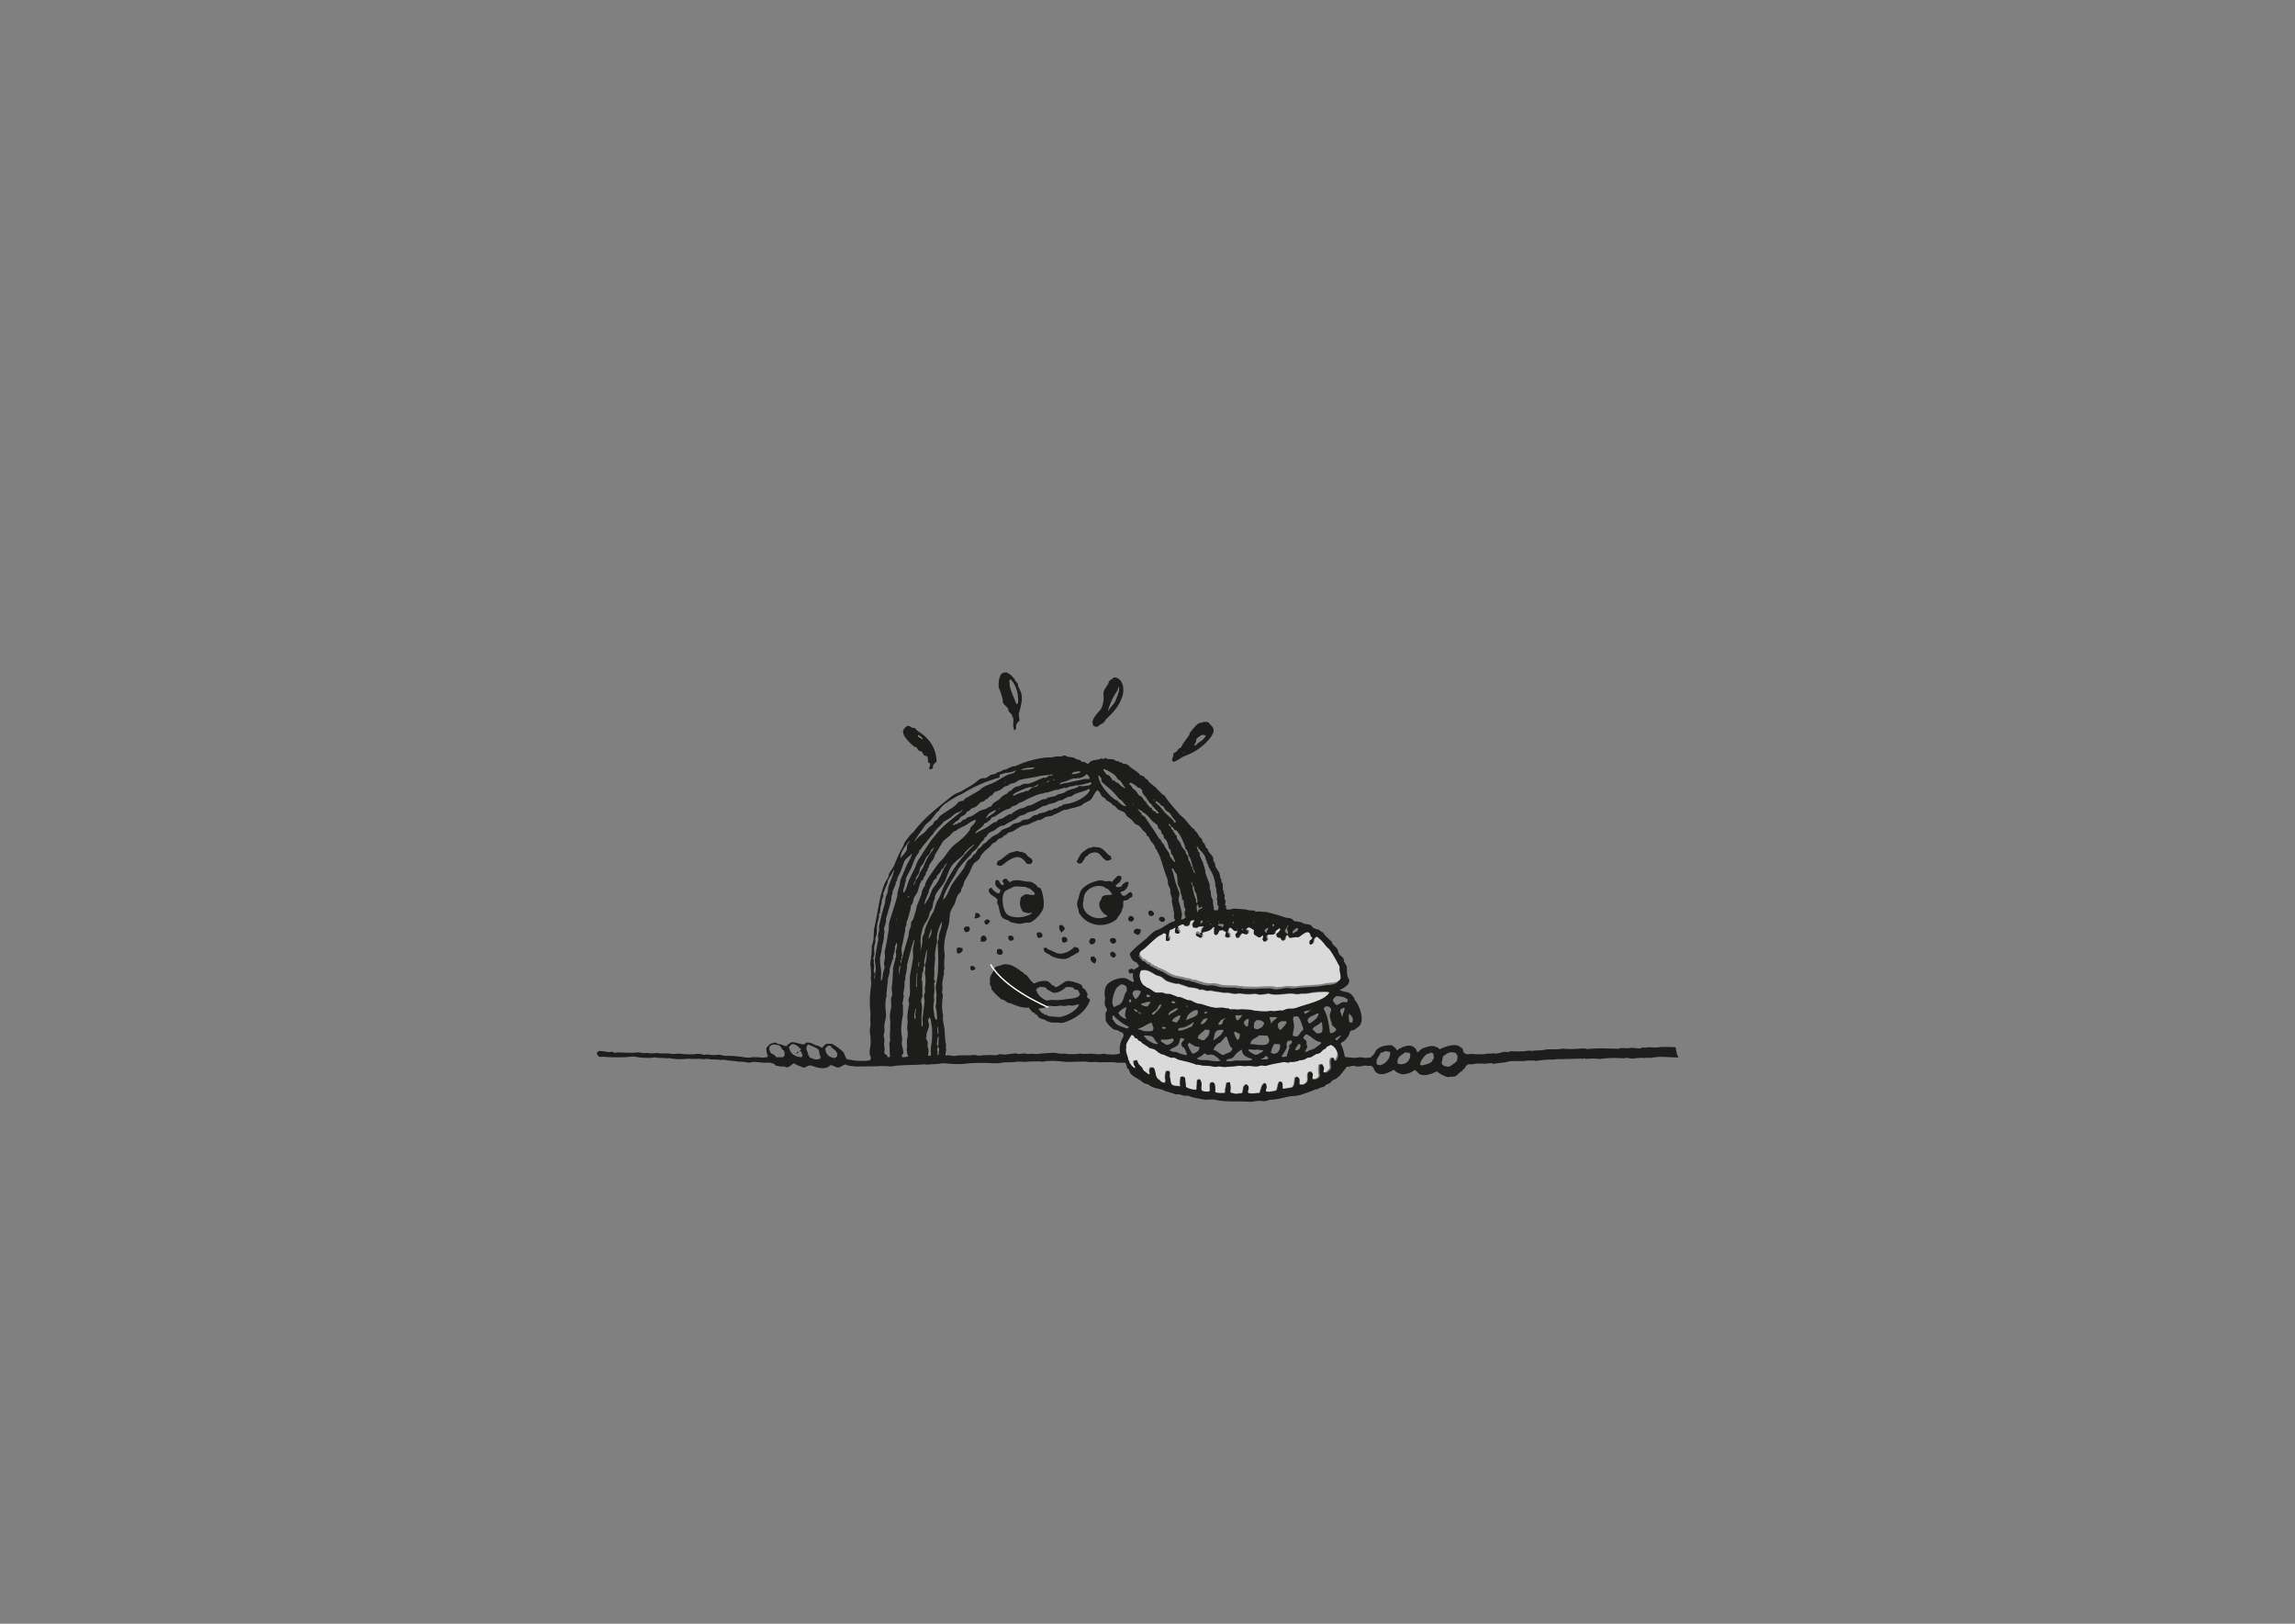 <?xml version="1.0" encoding="utf-8"?>
<!-- Generator: Adobe Illustrator 21.0.0, SVG Export Plug-In . SVG Version: 6.00 Build 0)  -->
<svg version="1.1" id="Calque_1" xmlns="http://www.w3.org/2000/svg" xmlns:xlink="http://www.w3.org/1999/xlink" x="0px" y="0px"
	 viewBox="0 0 841 595" style="enable-background:new 0 0 841 595;" xml:space="preserve">
<rect x="0" y="0" width="841" height="595" fill="#808080" stroke="none"/>
<style type="text/css">
	.st0{fill:#1D1D1B;}
	.st1{fill:#DADADA;}
	.st2{fill:none;stroke:#FFFFFF;stroke-width:0.5;stroke-miterlimit:10;}
</style>
<g>
	<g>
		<path class="st0" d="M367.3,255.7c0.3,0.8,0,1.5,0.4,2.1c0.4,0.6,1.2,1.1,1.6,1.7c0.3,0.4,0.1,0.6,0.3,1.1
			c0.2,0.4,0.6,0.6,0.8,0.8c0.4,0.4,0.6,1.2,0.8,1.6c0.5,0.7-0.3,2.9,0.3,3.9v0.7c0.3-0.1,0.5-0.2,0.7-0.4c0.4-0.2-0.1-0.7,0.2-1.5
			c0.2-0.7,0.6-1.2,1.2-1.6c0-1.1-0.5-1.9-0.1-3.1c0.5-1.7,1.3-4.8,0.8-6.7c-0.2-0.9-0.8-2-1.2-2.9c0-0.3-0.1-0.6-0.1-0.8
			c-0.3-0.5-1.4-1.5-1.3-2c-0.4-0.3-0.6-0.2-0.7-0.8h-0.3c-0.1-0.7-1.2-0.8-1.7-1.4c-0.6,0-1.3,0-1.8,0.3c-1,0.7-1.6,3.9-1.1,5.5
			C366.6,253.3,367,254.8,367.3,255.7z M369.9,249.3c0.1-0.1,0.2-0.3,0.3-0.4c1.3,0.9,2.7,3.9,2.8,6.2c0,1,0.4,2-0.2,2.9v0.1
			c-0.7-0.3-0.7-1.3-1.1-2C370.8,253.9,369.8,251.8,369.9,249.3z M401,266.2c0.4,0,0.9,0.2,1.1,0.1c0.5-0.1,0.5-0.4,0.8-0.6
			c0.7-0.4,1.4-0.7,1.9-1.3c0.2-0.3,0.3-0.6,0.5-0.8c2.5-2.5,4.6-4.4,5.9-8.2c1.1-3,0.2-6.8-2.7-7.2c-0.1,0.1-0.2,0.1-0.4,0.1
			c-0.5,0.5-1.3,0.8-1.7,1.4c-0.2,0.2-0.1,0.5-0.2,0.7c-0.5,0.9-1.3,1.8-1.7,2.9c-0.4,1,0.1,2.2-0.1,3.2c-0.2,1.1-0.3,2.4-1.1,3.5
			c-0.7,1-3.7,3.6-2.8,5.5C400.7,266,400.8,266,401,266.2z M408.1,255.2c0.6-1.2,1.6-2,1.8-3.7c0.5,0.8-0.1,2.6-0.3,3.1
			c-0.5,1.1-0.6,2-1.2,2.9c-0.7,1-1.7,1.9-2.3,3H406C406.5,258.5,407.3,256.8,408.1,255.2z M429.9,279.2c1.4-0.3,2.5-1.3,3.6-1.9
			c0.8-0.4,1.6-0.6,2.4-1c3-1.2,7.6-4.8,8.7-7.9c0.7-2-1.3-2.7-1.7-3.7c-0.5-0.1-1-0.2-1.7-0.2c-0.6,0.4-1.5,0.3-2,0.6
			c-1,0.6-2.5,2.5-3.2,3.5c-0.1,0.2-0.1,0.5-0.2,0.7c-0.6,1-1.5,2.1-2.2,3.1c-0.4,0.5-0.5,1.3-1.1,1.7c-0.1,0-0.3,0.1-0.4,0.1
			c-0.4,0.3-0.7,1.1-1.2,1.4c-0.3,0.2-0.5,0.1-0.7,0.3c-0.3,0.3-0.2,0.8-0.3,1.3c-0.1,0.4-0.6,0.9-0.3,1.4
			C429.7,279,429.8,278.9,429.9,279.2z M438.3,271.8c0-0.3,0.1-0.6,0.1-1c0.1-0.3,1.8-1.4,2.1-1.5c0.5-0.2,0.8,0.2,1.3,0.2v0.3
			c-0.4,0.4-0.7,1-1.2,1.4c-0.9,0.7-1.9,1.2-2.5,2h-0.4C437.7,272.6,438.1,272.3,438.3,271.8z M433.7,275.7h0.2v0.4h-0.2V275.7z
			 M335,273.6c0.3,0.1,0.6,0.1,0.8,0.2c0.3,0.3,0.4,0.8,0.7,1.1c0.3,0.3,0.9,0.3,1.3,0.6c0.4,0.4,0.5,1,1,1.4c0.2,0,0.5,0.1,0.7,0.1
			c0.9,0.5,0.3,1.8,0.7,2.4c0.2,0.1,0.5,0.3,0.7,0.4c-0.1,0.6-0.2,1.3-0.4,1.9c0.1,0.1,0,0,0.1,0.2c0.6,0,0.9-0.1,1.2-0.4
			c0.2-0.3,0-0.7,0.1-1c0.2-0.5,0.8-1,1.3-1.3c0-5-2.9-8.9-6.4-11c-0.4-0.2-0.9-0.7-1.3-1.1c0-0.1-0.1-0.2-0.1-0.3
			c-0.4,0-0.7-0.1-1.1-0.1c-0.7-0.4-0.7-0.7-1.9-0.7c-0.5,0.5-1.1,0.8-1.4,1.6c-0.3,0.8,0.3,1.9,0.5,2.3
			C332.6,271.5,333.7,272.5,335,273.6z M336.5,269.3c0.7,0.2,1,0.8,1.6,1.2c0,0.2,0,0.2-0.1,0.3v0.1c-0.5-0.2-1.1-0.7-1.6-1
			C336.4,269.7,336.4,269.5,336.5,269.3z M614,383.7c-2.4,0-5.1-0.2-6.7,0.1c-1.1,0.2-3-0.2-3.5,0c-0.4,0.2-1.6,0-2.2,0.1
			c-0.1,0-0.6,0.3-0.7,0.3c-1.1,0-2.7-0.4-3.5-0.2c-1.1,0.3-2.7-0.1-3.8,0.1l-0.4,0.2c-3.8-0.1-8.1-0.3-11.2,0.1
			c-0.5,0.1-0.8-0.2-1.3-0.2c-1.8,0-3.9,0.3-6.2,0.2c-0.8,0-1.6-0.2-2.2-0.1c-2.3,0.5-3.9-0.1-6.4,0.4c-1.4,0.3-2.5,0.1-4.6,0.4
			c-0.4,0-0.7-0.2-1.2-0.1c-2,0.4-4.7,0.3-6.4,0.2c-0.2,0-0.5,0.2-0.6,0.2c-0.9,0.2-1.7-0.1-2.3,0.1c-0.6,0.2-1.6,0.4-2,0.5
			c-0.7,0.2-1.7-0.1-2.2,0c-0.2,0.3-1-0.1-1.7,0.1c-1.5,0.4-4.5,0.2-5.3,0.1c-0.9-0.1-2.1,0.4-2.8-0.2c-0.5-0.2-0.8-1.1-0.8-1.8
			c-0.7-0.2-1.1-0.9-1.9-1.1c-2.2-0.6-5.6,0.9-6.6,1.4c-0.3-0.1-0.2-0.4-0.4-0.5c-0.3-0.2-1.2-0.5-1.5-0.6c-1.2-0.4-4,0.5-4.8,1.1
			c-0.5,0.3-0.7,0.9-1.5,1.1c-0.1-1-0.9-1.9-1.8-2.2c-1.4-0.9-4.7,0.7-5.4,1.4h-0.3c-0.2-0.1-0.1-0.4-0.3-0.6
			c-0.4-0.5-1-0.7-1.4-1.2c-2.5,0-4.4,0.4-5.7,1.7c-0.5,0.5-0.6,1.3-1.1,1.8c-0.3,0.4-0.7,0.5-1,1c-0.8,0.1-1.9,0.2-2.5,0.1
			c-0.5-0.1-1.6-0.3-2.2-0.1c-0.6,0.1-1.4,0.2-1.9,0.1c-1-0.2-2.2,0-2.9-0.4c-0.3-1.5-0.7-3.5-1.5-4.6c0.2-0.8,0.8-0.7,1.3-1.2
			c0.6-0.5,1.2-1.3,1.6-1.9c0.3-0.5,0.4-1.5,0.8-1.8c0.3-0.2,0.8-0.1,1.2-0.3c0.4-0.2,2.1-1.5,2.3-1.9c1.4-2.6-0.5-7.5-2.1-9.1
			c0-0.2-0.1-0.4-0.1-0.5c-0.3-0.6-1-1.5-1.6-1.9c-0.8-0.6-2.6-0.5-3.4-1.1H491v-0.2c1.2-0.5,2.9-1.4,3.3-2.7c0.1-0.1,0.2-0.7,0.1-1
			c-0.1-0.4-0.5-0.7-0.6-1.2c-0.3-1-0.1-2.1-0.3-3c0-0.1,0.1-0.2,0.1-0.3c-0.1-0.6-0.7-1.5-1-2c-0.2-0.4-0.1-0.9-0.3-1.3
			c-0.4-0.6-1.1-1-1.5-1.5c-0.4-0.5-0.4-1.3-0.7-1.9c-0.4-0.7-1.5-1.4-1.9-2.1c-0.1-0.2,0-0.5-0.2-0.6c-0.6-0.7-2.9-2.5-3.1-3.4
			c-0.7-0.2-1.2-0.7-1.7-1.1c-0.3,0-0.6-0.1-0.8-0.1c-0.4-0.1-0.9-0.4-1.3-0.6c-0.3-0.3-0.5-0.8-1-1c-0.8-0.3-1.5-0.2-2.4-0.5
			c-0.3-0.1-0.7-0.4-1-0.5c-0.7-0.2-2.1-0.2-2.7-0.5c-0.1,0-0.1-0.4-0.2-0.4c-0.2-0.1-0.6-0.4-0.7-0.4c-0.9-0.4-1.4-0.1-2.4-0.5
			c-1.8-0.7-4-1.2-5.8-1.7c-1.2-0.4-2.3-0.2-3.4-0.4c-0.4-0.1-0.8,0.2-1.4,0c-0.1,0-0.4-0.3-0.4-0.3c-0.6-0.2-1.7,0-2.2-0.2
			c-0.7-0.3-2-0.3-2.9-0.4c-0.7-0.1-2.4-0.2-2.8-0.1c-0.5,0.1-1.7,0.5-2.2,0.2c-0.4-0.2-0.5-0.7-0.2-1.1c-0.1-0.2-0.3-0.3-0.5-0.4
			c0-0.6,0.3-1.5,0.2-1.8c-0.1-0.1-0.2-0.1-0.3-0.2c-0.1-0.2-0.1-1-0.1-1.1c0-0.1,0.2-0.7,0.1-0.8c-0.1-0.1-0.2-0.1-0.3-0.2
			c0-0.4-0.1-0.7-0.1-1.1c0-0.1-0.3-0.3-0.3-0.4v-2c-0.1-0.4-0.5-0.9-0.6-1.3c-0.1-0.3,0.2-0.3,0.1-0.5c0-0.1-0.3-0.4-0.3-0.4
			c-0.3-0.7-0.3-1.7-0.5-2.1c-0.4-0.7-1.1-1.6-1.4-2.3c-0.1-0.4-0.2-1.1-0.2-1.2c-0.1-0.3-0.5-0.7-0.6-1.1c-0.1-0.4,0.1-0.5,0-0.8
			c-0.3-0.8-1.1-1.6-1.6-2.2c-0.3-0.4-0.3-0.8-0.5-1.2c-0.1-0.1-0.3-0.1-0.4-0.2c-0.4-0.5-0.4-1.1-0.7-1.6c-0.1-0.2-0.4-0.3-0.5-0.4
			c-0.3-0.4-0.3-0.9-0.5-1.4c-0.2-0.3-0.7-0.5-0.8-0.7c-0.5-0.9-1.1-1.9-1.9-2.5v-0.3c-0.8-0.2-2.8-2.9-3.4-3.6
			c-0.7-0.8-1.7-1.4-2.3-2.2c-1.8-2.2-3.7-4-5.2-6.5c-0.2-0.3-0.6-0.3-0.8-0.5c-0.4-0.3-0.9-0.8-1.2-1.3h-0.3
			c-0.2-0.9-2.8-2.6-3.5-3.3c-0.3-0.3-0.4-0.8-0.7-1c-0.2-0.1-0.5,0-0.6-0.2c-0.2-0.2-0.1-0.5-0.3-0.6c-0.5-0.4-1.2-0.5-1.7-0.8
			c-0.1-0.2-0.2-0.4-0.3-0.5c-1-0.8-2-1.5-3.1-2.2c-0.4-0.3-0.8-0.9-1.3-1.1c-0.2-0.1-1-0.3-1.1-0.3c-0.1,0-0.2,0.2-0.4,0.1
			c-0.1-0.1-0.2-0.3-0.3-0.4c-0.1-0.1-0.7-0.1-1.1-0.3c-0.1-0.1-0.1-0.2-0.2-0.3h-0.8c-0.2-0.1-0.5-0.4-0.8-0.5
			c-1.2-0.5-2.3,0.1-3.1-0.7c-0.5,0.1-0.4,0.3-0.6,0.4c-0.1,0-1-0.2-1.2-0.2c-0.1,0-0.4,0.3-0.5,0.3c-1.4,0.3-3.2,0.2-4.1,1.7
			c-0.6-0.1-0.8-0.4-1.3-0.6c-0.4-0.2-0.9-0.1-1.3-0.3c-0.1-0.2-0.3-0.4-0.4-0.5c-0.4-0.2-0.6,0-1-0.2c-0.5-0.2-1.3-0.7-1.8-0.8
			c-0.6-0.2-1,0-1.6-0.2c-0.5-0.1-0.9-0.5-1.4-0.5c-0.4,0.1-0.8,0.3-1.3,0.4c-0.5,0.1-1.2-0.2-1.9,0c-0.3,0.1-1.1,0.3-1.5,0.3
			c-4-0.1-9.6,1.5-12.7,3c-0.6,0.3-1.1,0.2-1.8,0.4c-0.7,0.3-1.8,0.8-2.4,1.1c-0.3,0-0.6,0.1-0.8,0.1c-0.2,0.1-0.4,0.3-0.5,0.4
			c-0.6,0.2-1.1,0.4-1.7,0.5c-0.1,0.1-0.3,0.4-0.4,0.4c-0.7,0.3-1.2,0.3-1.8,0.5c-0.7,0.3-1.3,0.9-2,1.2c-0.5,0-1,0.1-1.5,0.1
			c-1.2,0.4-1.9,1.4-2.9,2c-1.4,1-3,1.8-4.5,2.7c-1,0.6-2.2,0.8-3.1,1.5c-5.2,4.2-10.5,8.1-14.5,13.5c-0.4,0.3-0.7,0.6-1.1,1
			c-0.7,0.9-1.5,1.8-2.1,2.8c-0.3,0.4-0.3,0.9-0.5,1.3c-1.3,2.2-2.1,3.9-3.1,6.5c-0.4,1.2-1.5,2.5-2.1,3.6c-0.1,0.3-0.1,0.6-0.2,1
			c-0.4,0.9-1.1,1.9-1.5,2.8c-2,4.7-2.4,10.6-3.7,16c-0.4,1.7-0.1,3.4-0.4,4.7c-0.1,0.6-0.4,1.6-0.6,2.2c0.1,0.6,0,2.9-0.2,3.7
			c0,0.2-0.3,2.9-0.3,2.9c0.2,0.9,0.3,2.7,0.3,3.6c0,0.7-0.2,1.3-0.1,1.7c0.1,0.6,0.2,1.9,0.1,2.3c-0.5,3.2-0.6,6.9-0.3,9.6
			c0.2,1.5-0.1,2.5,0,3.2c0.3,2.1-0.4,3.4-0.1,4.8c0.3,1.6,0.3,4.1,0.1,5c-0.3,1.2-0.4,3.1,0.2,3.7c0,0.7,0,1-0.4,1.2
			c-0.7,0.4-5.7,0.3-6.6-0.1c-0.5-0.2-1.3,0-1.7-0.3c-0.6-0.3-0.8-1.6-1.2-2.3c-0.5-0.9-3.3-2.8-4.1-3.2c-0.5-0.2-2-0.2-2.3-0.1
			c-0.5,0.2-1.1,1-1.5,1.4c-0.7-0.1-1.2-0.6-1.7-0.8h-0.5c-1.4-0.6-1.6-1.1-3.6-1.1c-0.3,0.3-0.6,0.4-0.8,0.7
			c-1.8,0-2.6-0.9-4.8-0.8c-0.5,0.5-1.3,0.7-1.6,1.4c-1.1,0-1.4-0.4-2.4-0.7h-0.7c-0.3-0.2-0.9-0.6-1.4-0.6
			c-0.4,0.2-0.8,0.2-1.3,0.4c-0.7,0.3-1.1,1.1-1.7,1.5c0,0.8,0.1,2.4,0.6,2.8c-0.1,0.3-0.2,0.3-0.2,0.6c-1.4,0.3-2.2,0.3-3.2,0.1
			c-0.6-0.1-1.4,0.1-1.9-0.1c-1,0.2-1.9,0.4-3.3,0.1c-0.9-0.2-5.3-0.6-5.4-0.5c-0.6-0.1-1.6,0.1-2.3-0.1c-0.5-0.1-1.4-0.4-2-0.3
			c-0.8,0.2-2.8,0.1-3.7-0.1c-0.6-0.1-1.1,0.2-1.5,0.1c-0.7-0.2-1.9-0.5-2.9-0.3c-1.5,0.3-4,0.1-5.9-0.1c-0.8-0.1-2.1,0.2-3,0.1
			c-0.2,0-0.9-0.2-1.1-0.2h-3.2c-0.4-0.1-1.3-0.2-1.9-0.1c-0.4,0.1-1.8,0.1-2.7-0.1c-0.4,0-0.8,0.1-1.2,0.1c-0.2,0-2.2-0.3-2.2-0.3
			c-1.9,0.3-5.2,0.1-7.2,0c-0.5,0-1.4,0.3-1.8,0.1v-0.2c-0.6-0.3-1.3,0.1-1.8,0c-1.3-0.2-2.3-0.4-3.6-0.4c-0.2,0.2-0.4,0.4-0.6,0.5
			c0,0.2,0,0.3-0.1,0.4c0.1,0.7,0.6,1.1,1.2,1.3c0.4,0,0.8-0.1,1.3-0.1c1.8,0.3,5.9,0.2,7.5,0.2c1.4,0,2.9-0.5,4.6-0.1
			c1.3,0.3,3.9,0.4,5.5,0.3c0.5,0,0.9-0.3,1.6-0.1c1.1,0.3,2.6,0,3.9,0.3c0.3,0,0.6-0.1,0.8-0.1c1.2,0.3,3.8,0.5,4.9,0.4
			c0.8,0,2.2-0.3,3.2-0.1c0.8,0.1,2.7-0.1,3.5,0c0.3,0,0.9,0.2,1.4,0.1c0.2,0,0.9-0.2,1.4-0.1c1.5,0.4,3,0.1,4.6,0.4
			c0.4,0,0.8-0.1,1.2-0.1c1.7,0.4,3.6,0.4,5.3,0.7c0.7,0,1.5,0.1,2.2,0.1c0.5,0.1,1.3,0.4,2.2,0.2c0.1,0,0.9-0.2,1-0.2
			c1.2,0,2.6,0.2,3.7,0.3c1.2,0.1,2.5-0.3,3.4,0.3c0.7,0,0.8,0.4,1.1,0.8c0.8,0,1.2,0.2,1.7,0.3c0.4,0.1,1.2-0.1,1.5,0
			c0.2,0.1,0.8,0.4,1.1,0.3c1-0.2,1.6-1.1,2.4-1.5c0.2,0.3,3.4,1.7,3.8,1.6c0.7-0.1,1.6-1.1,2.7-0.7c2.2,0.8,5.1,1.7,6.9-0.2
			c1,0,1.5,0.6,2.3,0.8c1.2,0.3,2.2-0.7,3-1.1c0,0,1.6,0.7,2.3,0.6c0.3,0,0.9,0.1,1.3,0.2c2.8,0,5.7-0.1,8.5-0.1
			c1.1-0.2,2.4,0,3.9,0c0.3,0,0.6,0.1,0.8,0.1c4.3-0.8,8.6-0.4,12.1-0.8c0.4-0.1,0.9,0.2,1.5,0.1c1.1-0.2,3.1-0.1,4.7-0.4
			c1-0.2,2.5,0,3.3,0.1c1.1,0.1,4.3,0.2,5.5,0c1.7-0.3,5.9-0.4,8.6-0.3c1.2,0,3.1,0.3,4.4,0c2.3-0.5,3.9,0,6.1-0.5
			c1.1,0,2.2,0.1,3.3,0.1c1.2-0.2,3.2-0.1,4.8-0.2c0.5,0,1.1,0.2,1.7,0.1c2.2-0.5,5.4-0.2,7.1,0c3.5,0.4,6.9-0.4,9.9,0.2
			c0.7,0,1.3-0.1,2-0.1c2.4,0.4,5.7-0.2,7.9,0.3c0.5,0.1,2.9-0.1,3,0c0.4,0.2,0.6,1.7,0.8,2.1c0.1,0.1,0.3,0.1,0.4,0.2
			c0.4,0.5,0.4,1.2,0.8,1.7c0.8,1,2.4,1.7,3.5,2.4c0.4,0.3,0.9,0.8,1.4,1.1c0.6,0.3,1,0.2,1.6,0.5c0.4,0.2,0.9,0.7,1.3,0.8
			c1.4,0.7,2.8,0.7,4.1,1.2c0.1,0,0.4,0.1,0.5,0.2v0.2c0.3,0,0.6,0.1,0.8,0.1c1.1,0.4,2.2,0.7,3.4,1.1h1.2c0.6,0.2,1,0.3,1.8,0.5
			c0.5,0.1,1.2-0.1,1.5,0c1.7,0.8,3.7,1,5.8,1.4c0.9,0.2,2.9-0.2,4.1,0.1c3.6,0.9,8.4,0.4,11.9,0.7c1.9,0.2,3.3-0.5,4.9-0.3
			c0.5,0.1,1.1,0.2,1.9,0c0.3-0.1,1.1-0.4,1.5-0.4c1.7,0,4.3-0.6,6.3-1.1c1.7-0.4,3.2-0.2,4.8-0.7c1.8-0.6,3.9-1.3,5.6-2.1
			c0.1,0,0.2,0.1,0.3,0.1c0.4-0.1,0.8-0.5,1.2-0.6c0.6-0.2,1.1-0.2,1.6-0.5l0.6-0.6c0.5-0.3,0.9-0.3,1.4-0.6c0.3-0.2,0.6-0.7,1-1
			c0.6-0.4,1.3-0.5,1.8-1c1.3-1,2.4-2.7,3.4-4c0.8,0,1.4-0.2,2-0.3c0.7-0.2,1.2,0.1,1.7,0.2c0.6,0.1,1.7-0.1,2.5-0.3
			c1-0.2,1.7,0.3,2.2,0c1.6,0,1.4,1.5,2.2,2.3c1.9,1.8,4.8,0.2,6.5-0.7c0.1-0.1,0.1-0.1,0.3,0c0.3,0.1,0.3,0.4,0.5,0.5
			c0.6,0.4,1.4,0.8,2.2,1c1.4,0.3,4-0.7,4.7-1.5c0.8,0.1,1.2,1.1,1.9,1.5c2,1,4.7-0.3,6.4-1c0.9,0.9,2.8,1.9,4.1,2.1
			c0.2,0,0.7-0.2,0.8-0.2c0.2,0,0.4,0.1,0.5,0.1c0.4-0.1,0.7-0.2,1.3-0.2c0.8-0.5,1.4-1.2,2-1.8c0.1,0,0.2,0.1,0.3,0.1
			c0.2-0.1,0.3-0.5,0.4-0.7c0.1-0.2,0.5-0.2,0.6-0.4c0.6-0.8,0.4-1.1,1.4-1.6c0.1-0.1,1.3,0.1,2-0.1c0.9-0.2,1.8-0.2,3-0.2
			c0.3,0,0.6,0.1,1,0.1c0.3,0,2.4-0.3,2.7-0.2c0.2,0.1,0.5,0.3,0.8,0.2c2-0.4,3.6-0.3,5.2-0.8c0.6-0.2,1.3-0.1,1.8-0.2h3.9
			c0.9-0.2,2.4-0.2,3.6-0.2c0.3,0,0.7,0.3,1.3,0.1c0.9-0.2,2.6-0.3,3.6-0.4c1.2-0.1,2.1,0.1,3.6-0.2c2,0,4-0.1,5.9-0.1
			c0.6-0.1,2.1,0,3-0.1c0.2,0,0.5,0.1,0.7,0.1c0.1-0.1,0.1-0.1,0.2-0.2c0.3-0.1,0.5,0.2,0.7,0.2c1.4,0,2.1-0.2,3.5-0.1
			c0.7,0,1.7,0.2,2.2,0.1c1.7-0.3,4.2-0.4,6.3-0.3c1,0,1.8,0.2,2.7,0c1-0.2,1.8,0.3,2.5,0.2c0.8-0.1,2.4-0.3,3.4-0.3
			c0.2,0,0.5,0.2,0.8,0.1c1-0.2,1.9,0,2.8-0.1c3.7-0.7,6.2-0.1,9.8-0.1C614.1,385.4,614.2,384.3,614,383.7z M494.3,371.5
			c0.6,0.2,2,1.8,1.3,2.8v0.3c-0.3,0.1-0.5,0.2-0.7,0.1c-0.4-0.1-0.3-0.1-0.5-0.3C494.3,373.4,494.2,372.5,494.3,371.5z M287.3,387
			l-0.4,0.4c-1,0-1.4,0-2.4,0c-0.2-0.3-0.7-0.8-1-1c-0.4-0.2-0.7-0.2-1-0.5c-0.3-0.4-0.3-0.9-0.6-1.2c0-0.5,0-0.9,0.2-1.2
			c0.2-0.5,0.8-0.5,1.2-0.8c0.7,0.1,2,0.2,2.4,0.5c0.7,0.5,0.7,1.5,1.6,1.8C287.4,385.7,287.8,386.5,287.3,387z M294,386.9
			c-0.1,0.3-0.1,0.2-0.2,0.5c-2.5-0.1-4.3-1.2-4.7-3.8c0.3-0.3,0.7-0.6,1.1-1c1.8,0,2.2,1.1,3.3,1.8c0,0.2,0,0.3-0.1,0.4
			c-0.1,0.1-0.1,0.1-0.3,0.1v0.4h0.5C293.7,386,294.2,386.6,294,386.9z M300.7,387.6c-0.3,0.8-2.4,0.8-3,0.2c-1.7,0-1.5-2.2-2.2-3.3
			c0-1.1,0.2-1.2,0.6-1.8c0.9,0.4,3.3,1.3,3.8,1.9c0.4,0.4,0.3,1.5,0.4,1.8C300.6,386.8,300.8,387.3,300.7,387.6z M306.8,387
			c-0.3,0.2-0.4,0.5-0.7,0.6c-0.4,0.2-1,0-1.5-0.2c-1.6-0.7-2-1.6-2.2-3.3c0.4-0.3,0.8-0.6,1.2-1c0.3,0.1,0.6,0.2,1,0.3
			c0,0.1,0.1,0.3,0.1,0.4c0.5,0.5,1.3,0.9,1.7,1.5c0.3,0.4,0.1,0.6,0.5,0.8C306.7,386.7,306.7,386.7,306.8,387z M492,372.4h-0.3
			c-0.1-0.6-0.3-1.3-0.6-1.7c0-1.1,0.5-0.9,1.1-1.4c0.3,0,0.4,0,0.5,0.1C492.8,370.6,491.9,371.4,492,372.4z M492.7,365.5
			c0.4,0.1,0.7,0.6,1.2,0.7c0,0.7-0.2,0.7-0.4,1.1c-0.4,0-1.2-0.2-1.8,0c-0.5,0.2-1.6,1.3-2.2,0.8c-0.4-0.3-0.6-1-1.1-1.4
			c0.1-0.9,0.6-1.1,1.1-1.6c0.2,0,0.2,0,0.3-0.1C490.5,365.1,491.8,365.1,492.7,365.5z M478.8,382.8c-0.1-0.4,0.1-0.8,0-1.1
			c-0.2-0.4-0.8-1-1.2-1.2c0-0.8,0.6-1,1-1.5c2.1,0.6,3,2.6,5.5,2.9v0.5c-0.8,0.5-1.6,1.3-2.4,1.8c-0.8,0.5-2,0.6-2.8,1.2h-0.7
			c0.2-0.6,0.6-1.1,0.8-1.6C479.2,383.4,478.9,383,478.8,382.8z M475.6,379.7c-0.4,0.1-1,0-1.3,0.1c-0.2-0.2-0.4-0.4-0.6-0.5
			c0.1-1.2,0.5-2.1,0.5-3.4c0-1-0.5-2.3-0.3-2.9c0.1-0.4,0.1-0.3,0.3-0.5c0.2,0,0.3,0,0.4-0.1c0.4,0,0.7,0.1,1.1,0.1
			c0.5,0.3,1.9,3.9,1.9,4.8C476.9,377.9,476.2,378.8,475.6,379.7z M476,384.5c-0.3,0.3-1,0.5-1.4,0.2c-0.2-0.2,1.1-1.8,1.2-2.1
			c0.4,0.1,0.6-0.1,0.7,0.3C476.8,383.3,476.3,384.2,476,384.5z M480.7,370c-0.8,0.3-1.4,1.1-2.3,1.4c-0.1,0.1,0,0-0.2,0.1
			c-0.1-0.2-0.3-0.5-0.4-0.7c0.7-0.6,1.9-0.3,2.8-0.8h0.2L480.7,370L480.7,370z M482.6,371.3c0.2,0,0.4,0.1,0.6,0.1
			c-0.2,1.7-1.8,2.6-3.1,3.6c-0.6,0-0.6-0.3-0.8-0.6c-0.1-0.1-0.1-0.5-0.1-0.6C479.4,372.3,481.8,372.2,482.6,371.3z M483,378.7
			c-1-0.1-1.3-1-2-1.5c0-0.2,0-0.2,0.1-0.3c0.4-0.9,2.5-1.4,3-2.4c0.2,0.1,0.1,0,0.2,0.1c0.3,0.4,0.5,3.1,0.1,3.6
			C484,378.7,483.5,378.5,483,378.7z M474.7,369.3c-0.9,0.4-2,0-3.1,0.3c-0.5,0.1-1.2,0.5-1.7,0.6c-0.3,0-0.6-0.1-0.8-0.1
			c-0.8,0.2-1.5,0.3-2.2,0.3c-0.5,0-0.9-0.1-1.4-0.1c-1.7,0.4-5.4,0.1-7.3-0.4c-0.9-0.2-2-0.1-2.8-0.2c-0.7,0-1.4,0.1-2.1,0.1
			c-0.9-0.2-2.3,0-2.7-0.1c-0.1,0-0.4-0.4-0.6-0.4c-0.1,0-0.3,0.1-0.4,0.1c-0.5-0.1-1-0.3-1.5-0.3c-1-0.1-2.3,0.2-3.2,0
			c-1.7-0.3-3.1-0.7-4.6-1.3c-0.5-0.1-1-0.1-1.5-0.2c-0.8-0.2-1.7-0.7-2.3-1.1c-0.4-0.2-0.9-0.1-1.4-0.2c-0.7-0.2-1.7-0.7-2.4-1
			c-0.4,0-0.7-0.1-1.1-0.1c-0.8-0.3-1.8-0.7-2.8-1.1c-0.6,0-1.2-0.1-1.8-0.1c-0.2,0-0.5-0.3-0.6-0.3c-1.1-0.4-2.3,0.2-3.3-0.3
			c-0.9-0.5-2-1.6-3.1-1.8v-0.3c-1.8-0.5-3.1-4-1.8-5.8c2.2-0.5,3.7,0.7,5.2,1.6c0.7,0.4,1.6,0.4,2.2,0.8c0.7,0.4,1.2,1.1,2,1.5
			c1,0.4,2.3,0.7,3.4,1c0.4,0.1,0.5-0.2,1,0c1.2,0.5,2.6,0.7,3.6,1.3c0.2-0.1,2.7,0.3,3.3,0.5c0.1,0,0.5,0.4,0.6,0.4
			c0.3,0.1,0.9-0.2,1.4,0c0.4,0.1,1.1,0.4,1.6,0.4c0.3,0,1.1-0.2,1.7,0c1,0.3,3.2,0.5,4.2,0.7h1.7c0.7,0.2,2.2,0.5,2.8,0.4
			c0.5-0.1,1.4-0.2,1.8-0.1c1.7,0.3,3.5,0.3,4.9,0.1c0.8-0.1,1.3,0.2,1.8,0.3c0.4,0.1,3.5-0.4,3.5-0.4c2.4,0.9,6.4-0.1,8.4,0
			c0.8,0,1.9,0.4,3,0.1c0.9-0.2,2,0,3.1-0.2c2-0.5,5.9-0.8,7.7-0.4C485.4,366.6,478.3,367.9,474.7,369.3z M472.5,383.8
			c-0.4,1.1-0.7,2.2-1,3.3c-0.4,0.1-1.2,0.4-1.7,0.1c-0.2-0.1-0.1,0-0.2-0.1c0.4-0.5,1.6-2.3,1.9-3.2c0.2-0.7-0.2-1.2,0-1.5
			c0-0.8,0.4-0.6,0.7-1.1c0.4,0,1,0,1.3,0.2l0.1,0.1h-0.1c-0.1,0.9-0.9,1.1-1.2,1.8C472.5,383.6,472.5,383.7,472.5,383.8z
			 M415.7,369.8c0.2,0,0.2,0,0.3-0.1c0.3,0.2,0.1,0,0.2,0.3c0.2,0,0.2,0,0.3,0.1c0.4,0.2,0.4,0.4,0.3,0.7l0.1,0.1c0.4,0,0.4,0,0.8,0
			v0.3h0.3l0.1,0.1c0,0.1-0.1,0.1-0.1,0.2c-0.1,0-0.2,0.1-0.3,0.1c-0.3-0.7-1.5-0.9-2.1-1.3L415.7,369.8L415.7,369.8z M415,363.7
			c0.2-0.2,0.5-0.5,0.6-0.7c0.4,0,0.9-0.1,1.2-0.2c0.4,0.1,0.8,0.3,1.2,0.4c0,1.1-1.1,2.5-1.8,2.8c-0.1,0.1,0,0-0.2,0.1
			C415.5,365.1,415,364.9,415,363.7z M417,377c1.5-0.4,2.6-1.2,3.7-1.8c0.4-0.2,0.7-0.2,1.1-0.4h0.3c0.2,0.5,0.3,1.3,0.6,1.7
			c0,0.7-0.2,0.9-0.4,1.3c-0.5,0.1-2.3,0.2-3.2,0c-0.7-0.2-1.3-0.6-2.1-0.6L417,377L417,377z M421.5,367.1l0.1,0.1
			c-0.2,0.7-0.7,1-1.1,1.6c-1.3,0-1.6-0.3-2.3-0.7c0-0.2,0-0.3,0.1-0.4c0.5-0.1,1.4-0.2,1.8-0.5C420.5,367.1,421,367.2,421.5,367.1z
			 M420.1,365.3c0-0.5,0.2-0.6,0.3-1c0.4,0.2,0.9,0.4,1.1,0.7l0.1,0.1c-0.1,0.1-0.3,0.1-0.4,0.2
			C420.8,365.4,420.4,365.4,420.1,365.3z M419.2,379.7c0.1-0.1,0,0,0.1-0.2c0.2,0,0.2,0,0.3-0.1c0.9,0.2,1.9,0,2.7,0.5
			c0.8,0.6,1.1,1.9,2,2.4c0,0.1-0.1,0.2-0.1,0.3c-1.5,0-3-1-4-1.8c-0.4-0.3-0.5-0.8-1-1V379.7z M422.8,371.8c-0.3,0-0.5,0-0.7-0.1
			c0.2-0.9,0.8-0.9,1.4-1.4c0.5-0.4,1.1-1.5,1.4-2.1c0.2,0,0.5-0.1,0.7-0.1C425.4,369.5,423.5,370.9,422.8,371.8z M425.5,380.9
			c0.7,0.2,3.5,0,4-0.4c0.2,0,0.2,0,0.3,0.1c0.2,0.1,0.2,0.2,0.3,0.3c-0.1,0.8-0.4,1-1,1.4c-1.9,1.3-2,0.1-3.6-0.6
			c0-0.3,0-0.3-0.1-0.5L425.5,380.9L425.5,380.9z M425.8,376.6l0.4-0.4c0.5,0.1,0.7,0.3,1.2,0.4c-0.4,0.4-1.1,0.6-1.5,0.2
			C425.9,376.7,425.9,376.8,425.8,376.6z M430.9,369.5c0.4,0,0.5,0.1,0.6,0c0.1,0.1,0,0,0.1,0.2h0.1c-0.9,1-2.4,1.4-3.4,2.3h-0.2
			C428.3,370.5,429.9,370.2,430.9,369.5z M429.3,367.3c0-0.2,0-0.2,0.1-0.3c0.1-0.1,0.2-0.1,0.3-0.2c0.6,0.1,0.7,0.3,1.1,0.5
			c-0.2,0.2-0.5,0.3-0.6,0.4C429.6,367.7,429.6,367.5,429.3,367.3z M432.5,372c0,1.5-0.7,1.8-1.3,2.7c-0.8-0.1-1.1-0.4-1.7-0.5
			C429.6,373.2,431.7,372.1,432.5,372z M431.2,383.3c0.9-0.6,1-1.8,1.4-3c0.4,0.1,0.7,0.3,1.3,0.3l0.1,0.1c-0.1,0.8-1.5,1.4-1,2.2
			c0.1,0.8,0.6,0.7,1,1.2c0.3,0.5,0.9,1.8,1,2.5c-1.5,0-3.1-0.7-3.9-1.1c-0.2-0.1-0.8,0-1.3-0.1c-0.4-0.1-0.8-0.4-1.2-0.5
			C428.7,384.4,430.6,383.7,431.2,383.3z M432.3,377.6c-0.3,0-0.5,0-0.6-0.1c0.1-1.2,1-0.7,2-1c1-0.3,2.8-1.2,3.5-1.9h0.3
			c-0.2,0.6-0.5,1-0.7,1.5C435.8,376.5,433.2,377.8,432.3,377.6z M438.8,370.1c0.1,0.5,0.3,0.8,0.1,1.2c-0.1,1.3-3.2,1.8-4,2.5h-0.2
			C434.8,371.9,437,370,438.8,370.1z M434.7,368.8v-0.3c0.2,0.1,0.2,0.1,0.4,0.1v0.3h-0.3L434.7,368.8z M442.5,373.1
			c-0.1,0.8-1.1,1.9-1.8,2.1c-0.2,0.1-0.4,0.1-0.7,0.1c0.1-0.8,0.6-1.3,1-1.8C441.5,373.4,441.8,373.1,442.5,373.1z M441.3,371.4
			c0.1-0.2,0-0.1,0.1-0.2c0.1-0.5,0.2-0.4,0.4-0.6c0.2,0.1,0.5,0.2,0.7,0.3c0,0.1-0.1,0.1-0.1,0.2c-0.2,0.1-0.5,0.2-0.6,0.3
			L441.3,371.4L441.3,371.4z M441.6,377.3c0.5,0,1.1,0.1,1.6,0.1c0.2,2-0.9,2.7-2,3.8c-1.2,0-1.7-0.5-2.3-0.8
			C438.9,379.2,440.9,378.1,441.6,377.3z M435.9,382c0.4,0.2,0.2,0.4,0.5,0.6c0.2,0,0.4,0.1,0.6,0.1c0.1,0.1,0.2,0.3,0.3,0.4
			c0.8,0.4,1.7,0.4,2.3,0.7c0,0.2-0.1,0.5-0.2,0.6c-0.2,0.9-1.3,1.4-2.1,1.7c-0.1,0.1-0.1,0-0.3-0.1c-0.4-0.2-1.8-2.8-1.8-3.3
			C435.5,382.6,435.7,382.3,435.9,382z M438.8,387.7c0.7-0.3,2.1-1.1,2.5-1.7c0.7,0.1,0.9,0.6,1.5,0.6c0.2,0,0.7-0.2,0.8-0.2
			c0.2,0,1.1,0.2,1.3,0.3c0.6,0.3,0.9,0.8,1.6,1v0.3c0.3,0.2,0.5,0.4,0.8,0.5c-0.3,0.5-1.8,0.4-2.7,0.3c-0.6,0-1.2-0.2-1.8-0.3
			c-0.7-0.1-2.3,0-3-0.1c-0.4-0.1-0.7-0.3-1.2-0.4L438.8,387.7L438.8,387.7z M448.3,377.4v0.4c-0.3,0.3-0.4,0.6-0.6,1
			c-0.7,0.9-1.9,1.6-2.8,2.3h-0.3c0.4-1,0.3-2.4,1.1-3.2C446,377.4,447.4,377.3,448.3,377.4z M446.2,371.7v-0.2h0.1v0.2H446.2z
			 M446.5,375.5V375c0.4-0.4,0.6-1,1.1-1.3c0.4-0.3,0.9-0.3,1.3-0.6h0.2v0.1c-1.5,0.8-0.6,1.4-1.5,2.2
			C447.5,375.5,446.9,375.5,446.5,375.5z M444.7,384.7c0-0.8,1.3-2.1,1.8-2.4c0.2-0.2,0.6-0.1,0.7-0.3c0.6-0.6,1.3-1.5,1.8-2.1h0.5
			c0.6,1.1,0.9,3.8,2.1,4.2c-0.1,1.7-2.2,1.8-3.3,2.5C446.9,386.4,446.3,385.1,444.7,384.7z M451.5,387.7c0.8-0.4,1.2-1.5,1.9-2
			c0.4-0.3,0.9-0.5,1.3-1h0.4c0,1.6,1.2,2.4,2.4,2.9c0.6,0.3,0.7,0,1.2,0.4c0.1,0.1,0,0.2,0.1,0.4c-1.7,0.6-5.6-0.1-7.1,0.4
			c-0.9,0.3-1.7-0.1-2,0.1c-0.2-0.1-0.2-0.1-0.3-0.3h-0.1C450,387.8,450.6,388.2,451.5,387.7z M452.8,378c0.3,0.3,0.9,0.7,1.5,0.8
			c0.1,0.8,0,1.9-0.7,2.2c-0.1,0.1,0,0-0.2,0.1c-0.5-1.1-1-1.5-1.2-2.8c0.1-0.1,0.1-0.1,0.2-0.2C452.5,378.1,452.7,378.1,452.8,378z
			 M452.7,372.7c0-0.5,0.1-0.5,0.3-0.7c0.9,0,1.5,0.2,1.9-0.1c0.1,0,0.1,0.1,0.2,0.1c-0.1,0.6-1.1,1.7-1.6,1.9c-0.1,0.1,0,0-0.2,0.1
			C453.1,373.5,453,373.1,452.7,372.7z M455.8,374.8c0.1-0.8,0.6-0.8,1-1.3c0.4,0,0.5-0.1,0.7-0.2c0.3,0.6-0.2,2-0.2,2.7
			c-0.2,0.1-0.3,0.1-0.5,0.2l-0.8-0.8C455.9,375.1,455.9,375,455.8,374.8z M457.7,385.2c-0.1-0.1-0.1-0.3-0.2-0.4
			c0.1-0.2,0.1-0.2,0.2-0.3c0.6,0.1,1.4,0.1,1.9,0.2c0.4,0.1,0.9-0.1,1.2-0.1c0.6,0.1,1.5,0.3,2,0.2l0.1,0.1
			c-0.2,0.8-1.6,1.1-2.3,1.6C459.3,386.5,458.5,385.7,457.7,385.2z M461.8,388.2c0.6-0.2,1.5-0.5,1.9-1.2c0.3,0,0.4,0,0.5,0.1
			c0.3,0.1,0.4,0.3,0.5,0.5c0.1,0.1-0.1,0.2-0.1,0.5c-0.3,0-0.5,0-0.6,0.1h-2.2L461.8,388.2L461.8,388.2z M458.3,382.6l-0.1-0.1
			c0.2-1.9,2.2-2,3.2-3.1c0.5,0,2.2,0,2.5,0.1h0.6c0.1,0.1,0.7,1.5,0.6,1.6C465.1,384,460.6,382.6,458.3,382.6z M459.7,374.6
			c0.2-0.3,0.6-0.5,0.7-0.8c0.5,0.1,1-0.1,1.5,0.1c0.4,0.1,0.6,0.4,1.1,0.5c0.1,0.2,0.1,0.3,0.2,0.4c0,1.2-1.2,2-2,2.2
			c-0.6,0.4-1.2-0.1-1.7-0.2C459.5,376.2,459.4,375.2,459.7,374.6z M465.2,373.1c0.1-0.2,0.1-0.2,0.2-0.4c0.3,0,0.6,0,0.6,0h2
			c-0.4,1-1.6,1.1-2,2.2h-0.3C465.7,374.4,465.5,373.5,465.2,373.1z M466.9,382.6c0.2,0,0.3,0,0.4-0.1c0.6,0.1,1,0.2,1.7,0.1
			c0.3,1.2-0.1,2.5-1,3.2c-0.4,0.1-0.8,0.3-1.2,0.4c-0.4-0.1-0.6-0.3-1.1-0.4C465.9,384.5,466.4,383.4,466.9,382.6z M468.3,375.1
			c1.1-1.1,1.5-1,3.2-0.8c-0.2,1.5-1.5,2.1-2.2,3.1C468.4,377.2,468.2,376.2,468.3,375.1z M486,368.7c0.6,0.1,0.8,0.2,1.3,0.3
			c0.1,0.3,0.3,0.7,0.5,0.8c0,0.9-0.4,1.3-0.5,2c-0.1,0.9,0.4,2.1,0.7,3v0.6c0.3,0.5,1.2,1.1,1.6,1.7c0.1,0.1,0.1,0.2,0,0.3
			c-0.2,0.7-1.3,1.2-2.2,1.2c-0.4-2.7-0.8-6.7-2.3-8.7C485.1,369,485.5,369.1,486,368.7z M474.8,340.4v-0.3h0.8l0.1,0.1
			c-0.1,1.4-1,1.1-1.7,1.8c-0.2,0-0.3,0-0.4-0.1C473.6,341.1,474.2,340.6,474.8,340.4z M471.9,339.1h0.2c0,0.5-0.2,0.7-0.5,1
			c0.1,0.6,0.6,1.5,0.4,1.8c0,0.1-0.1,0.2-0.1,0.3c-0.7-0.1-0.7-0.6-1.1-1C471,340.3,471.7,340,471.9,339.1z M466.3,338.6
			c0.2,0.1,0.5,0.1,0.7,0.2c-0.1,0.3-0.2,0.5-0.4,0.6c-0.1,0.1,0,0-0.2,0.1C466.2,339.2,466.2,339,466.3,338.6z M464.1,336.8
			l0.1-0.1c0.2,0.1,0.1,0,0.2,0.1l-0.1,0.1C464.3,336.9,463.8,336.9,464.1,336.8z M464.3,340.1h0.6c-0.3,0.6-0.7,0.8-0.7,1.7
			c-0.1-0.1-0.4-0.1-0.5-0.2c-0.1-0.2-0.2-0.4-0.3-0.5C463.4,340.4,463.9,340.5,464.3,340.1z M459.5,337.9v0.4
			c-0.3-0.1-0.1-0.1-0.2-0.4H459.5z M455,340.5c0.1-0.1,0.2-0.1,0.3-0.2h0.2c0,0.2,0,0.2-0.1,0.3v0.2H455V340.5z M453.4,340.1
			c0.1,0.1,0.1,0.1,0.1,0.3h-0.2C453.4,340.3,453.4,340.2,453.4,340.1z M451.7,335.1h0.3c-0.1,0.2-0.1,0.2-0.1,0.4h-0.2L451.7,335.1
			L451.7,335.1z M451.8,337.7h0.3c0,0.3,0,0.4-0.1,0.5v0.2h-0.2l-0.1-0.1C451.8,338.1,451.8,337.9,451.8,337.7z M448.9,341.8
			c-0.2,0.4-0.3,0.9-0.4,1.5c0.1,0.1,0.1,0.1,0.2,0.2c0.2,0.1,0.5,0.2,0.7,0.3c0.6,0,0.7-0.1,1.1-0.3c0.1-0.8,0-1.4-0.7-1.8
			c0.1-0.7,0.4-0.8,0.4-1.5l0.1-0.1c0.9,0.1,1.1,1,2,1.3c0.2,0.1,0.4,0,0.5-0.2h0.2c-0.1,0.6-0.4,0.9-0.7,1.3c0,0.8,0.2,0.8,0.4,1.3
			c1.7,0.4,1.1-0.8,2.2-1.6c0.3-0.1,1,0.7,1.6,0.3c0.5,0,0.5-0.1,0.7-0.3c0.1-0.5,0.2-0.6,0.1-1.2c-0.3,0-0.5-0.1-0.6-0.2
			c-0.1,0-0.1-0.1-0.2-0.1c0.1-0.4,0.4-0.4,0.6-0.7c0.8,0.1,1.4,0.6,2,1c0,0.4-0.2,1.1,0,1.5c0.3,0.5,1.2,0.7,1.6,1.2
			c1,0,1-0.2,1.5-0.6c0.1-0.2,0-0.1,0.1-0.2c0.1,0.3,0,0.1,0.2,0.2c0,0.6-0.2,0.9-0.3,1.4c0.2,0.2,0.3,0.5,0.4,0.7h1l0.7-0.7
			c0.2-0.6-0.4-0.8-0.2-1.2c0-0.4,0.1-0.4,0.2-0.6c0.8,0,2,0,2.5-0.3c0.6-0.3,0.3-0.7,0.4-1c0.3-0.5,0.9-0.4,1.1-1.1
			c0.3,0.2,0.1,0,0.2,0.3h0.3c-0.2,0.9-0.9,1.3-1.5,1.8c0,0.3-0.1,0.2,0,0.3c0.1,0.7,0.4,0.8,0.8,1.1c0.2,0.1,0.5,0.1,0.8,0.1
			c0,0.2,0,0.3,0.1,0.4c0.1,0.3,0.3,0.4,0.5,0.6c1.6,0,1.3-1.2,1.7-2h0.4c0.1,0.5,0.4,0.6,0.6,1c0.9,0,2.5-0.5,3-0.2
			c1.2-0.1,2.9-2.6,4.1-1.7c0.8,0.4,0.1,1.3,1.2,1.7c-0.1,0.5-0.5,0.9-1,1.1c0,0.4,0,0.9-0.1,1.1c0.2,0.3,0,0.1,0.3,0.2v0.3
			c2.3-0.3,1-1.9,2.3-2.9v-0.1c1,0.4,2.7,2.3,3.3,3.2c0.4,0.6,1.2,1.2,1.7,1.8c1.2,1.7,2.4,3.9,3.4,5.8c0.2,0.5,0,1.1,0.1,1.7
			c0.4,1.7,0.6,3.2-0.4,4.1c-1.3,1.1-3.7,0.8-5.4,1.2c-2.9,0.6-7.4,0.4-10.5,1c-0.6,0.1-2.7-0.3-3.3-0.1c-0.4,0.1-3.3,0.6-3.9,0.4
			c-0.5-0.1-1.1-0.3-1.5-0.3c-1.8,0-3.6,0-5.4,0.2c-1.6,0-3.1-0.1-4.7-0.1c-0.2-0.1-0.9-0.3-1.2-0.2c-0.7,0.1-1,0-1.7-0.2h-2.1
			c-1,0-3.1-0.1-3.7-0.3c-0.7-0.2-2.3-0.7-3.2-0.5c-1.8,0.3-4.6-0.8-6.1-1.3H437c-0.5-0.1-0.9-0.4-1.3-0.5c-0.4,0-0.7-0.1-1.1-0.1
			c-1.4-0.5-3.5-0.7-4.7-1.1c-1.6-0.5-2.9-1.5-4.2-2.2h-0.4l-0.4-0.4h-0.4c-0.4-0.2-0.8-0.5-1.2-0.7c-0.2,0-0.4-0.1-0.5-0.1
			c-0.1-0.1-0.2-0.4-0.3-0.4c-0.2,0-0.4-0.1-0.6-0.1c-0.2-0.1-0.8-0.8-0.8-0.8c-0.2,0-0.4-0.1-0.6-0.1c-0.4-0.3-0.8-0.8-1.3-1.1
			c-0.2-0.1-0.4,0.1-0.4,0.1c-0.5-0.5-1-1.4-1.5-1.9c0.1-1.1,1.3-1.6,1.9-2.1c1.5-1.3,3.1-3.1,4.7-4.2c0.6-0.5,1.6-0.6,2.1-1.3
			c0.6,0,0.6,0.1,1,0.3c0,0.9-0.1,1.5-0.1,2.4c0.5,0.1,0.9,0.2,1.3-0.1c0.2-0.2,0.3-0.3,0.4-0.5c0-0.8-0.2-1.1-0.6-1.4
			c0.3-0.8,0.4-0.8,0.3-1.9c0.6-0.1,1.4-0.5,1.8-0.8h0.4c-0.2,0.5-0.3,0.8-0.3,1.5c0.2,0.2,0.4,0.4,0.5,0.6c1,0.1,1-0.1,1.6-0.6
			c-0.1-1.2-0.7-1.3-1-2c0.7-0.3,1.3-0.8,2.2-0.8c0,0.2,0,0.2,0.1,0.3c0,0.1,0.1,0.2,0.1,0.3c0.8,0,1.3,0.2,1.7-0.2
			c0.7-0.3,0.2-0.7,0.5-1.4l0.4-0.4c0.4,0,0.6-0.1,0.8-0.2h0.2c-0.1,0.5-0.3,1-0.8,1.2c0,0.8,0.4,0.9,0.4,1.6
			c0.3-0.1,1.1,0.2,1.5,0.1c0.1,0,0.4-0.4,0.5-0.4c0.4-0.2,1.2,0,1.6-0.2h0.2c-0.1,0.7-0.4,0.5-0.7,0.8c-0.3,0.4-0.1,1-0.1,1.6
			c-0.5-0.1-0.7-0.1-1-0.5c-0.4,0-0.4,0.1-0.6,0c-0.1,0.2-0.1,0.1-0.3,0.2c-0.1,0.5-0.2,1,0.1,1.4c0.3,0.4,0.9,0.3,1.1,0.7
			c0.7,0,1.2-0.1,1.4-0.6c0-0.2-0.3-0.8-0.4-1.2c1.6-0.5,3.1-0.6,4-2h0.5c-0.1,0.5-0.3,0.8-0.1,1.1c0,0.8-0.1,1.5,0.5,1.7
			c0.2,0.1,0.3,0.1,0.5-0.1c0.7-0.3,0.5-1,1-1.5c0.2-0.1,0.8,0,1.2-0.2c0.3,0.2,0.1,0,0.2,0.3C448.3,341.4,448.5,341.6,448.9,341.8z
			 M432.2,327.3c-0.5-1.3-1-2.8-1.4-3.9c-0.5-1.4-0.7-3.6-1.4-4.7c0-0.2,0-0.3,0.1-0.4v-0.1c0.6,0.2,0.7,0.6,1,1.2
			c0.2,0.4,0.7,0.8,0.8,1.3c0.1,1.1,0.2,2.2,0.3,3.3c0.2,0.6,0.6,1.2,0.8,1.7c0.2,0.5,0.1,0.9,0.2,1.3c0.3,0.9,0.8,1.9,0.5,2.7
			c0.2,0.1,0.3,0.1,0.6,0.1c0,0.8,0.1,2.2,0.4,2.9l0.3,0.3c0.1,0.4-0.2,0.7-0.2,0.8c-0.3,0.9-0.1,1.7,0.3,2.2
			c-0.2,0.5-0.9,0.9-1.6,1c0-0.8,0.3-1.6,0.2-2.2c-0.3-1.8-0.8-3.6-1.2-4.8C431.8,328.8,432.4,327.7,432.2,327.3z M422.2,300.8
			c0.5,0.5,1.7,1.2,2,1.7c0.2,0.4,0.1,0.7,0.3,1.1c0.3,0.2,0.6,0.4,0.8,0.6c0.3,0.4,0.3,1,0.5,1.4c0.2,0.1,0.4,0.3,0.5,0.4
			c0.1,0.3,0.2,1.2,0.4,1.4c0.1,0,0.3,0.1,0.4,0.1c0.3,0.3,0.7,1.2,0.8,1.6c0.3,0.6,0.2,1.2,0.5,1.8c0.2,0.2,0.4,0.4,0.5,0.5
			c0.3,0.6,0.1,0.9,0.3,1.4c0.1,0.3,0.5,0.5,0.6,0.8c0.3,0.7,0.4,1.3,0.8,1.8c0,0.2,0,0.3-0.1,0.4c-0.1,0.1,0,0-0.2,0.1
			c-0.4-0.7-1.1-1.3-1.5-2c-0.2-0.4-0.2-0.9-0.4-1.3c-0.5-0.8-1.1-1.7-1.6-2.4c-0.1-0.2-0.1-0.4-0.2-0.6c-0.5-0.6-1.1-1.1-1.3-2
			c-0.8-0.2-1.4-1.9-1.9-2.5c-1.3-1.9-2.6-3.9-3.9-5.8c-0.3-0.4-0.8-0.4-1.1-0.7c0-0.2-0.1-0.4-0.1-0.5c-0.1-0.2-1.3-1.4-1.3-1.4
			v-0.3c0.5,0.2,0.8,0.7,1.4,0.7v0.3C420.3,298.3,421.1,299.6,422.2,300.8z M440.5,332.7c-0.5,0.7-1.4,0-1.5,1.5h-0.2
			c-0.2-0.4-0.5-2.2-0.1-2.8l0.1-0.1c0.2,0.4,0.4,1,0.6,1.4c0.6,0,0.6-0.1,0.7-0.4h0.4C440.6,332.5,440.6,332.6,440.5,332.7z
			 M440.8,337.5c0,0.2,0,0.2-0.1,0.3c-0.1,0.4-0.4,0.5-0.7,0.6l-0.1-0.1v-0.6c0.2-0.1,0.3-0.3,0.4-0.5
			C440.5,337.2,440.6,337.4,440.8,337.5z M442.5,337.7c0-0.1,0.1-0.2,0.1-0.3c0.2,0.2,0.2,0.2,0.3,0.5
			C442.7,337.7,442.8,337.7,442.5,337.7z M443.5,338.3c0.1,0.1,0.2,0.1,0.3,0.2v0.2c-0.1,0.1-0.1,0.1-0.2,0.2
			C443.5,338.8,443.5,338.6,443.5,338.3z M448.3,338.7c0.1,0.1,0.1,0.2,0.1,0.5c-0.2,0.2-0.3,0.5-0.5,0.6c0,0.1-0.5-0.5-0.7-0.5
			c-0.3-0.1-0.4,0.1-0.5,0c-0.2-0.1-0.2-0.1-0.3-0.2c0-0.3,0.1-0.4,0.2-0.6C447.2,338.5,448,338.5,448.3,338.7z M446.6,338.2
			c-0.1,0.2,0,0.1-0.2,0H446.6z M446.4,337.8c0.1-0.1,0,0,0.1-0.2h0.1v0.5h-0.1C446.5,338,446.5,337.9,446.4,337.8z M439.3,311
			c0.8,0.9,1.8,1.8,2.3,2.9c0.2,0.5,0.2,1,0.4,1.5c0.1,0,0.2,0.1,0.3,0.1c0,0.2-0.1,0.5-0.1,0.7c0,0.1,0.4,0.2,0.4,0.3
			c0.1,0.3,0.1,0.6,0.2,1c0.6,1.1,1.7,2.8,2,4c0.2,0.6,0.7,2.4,0.5,2.8c0.1,0.5,0.6,1.7,0.4,2.1c0.1,0.8,0.7,2.4,0.1,3.1
			c0,0.2,0.3,0.3,0.3,0.4v1.7l0.3,0.3c0.3,0.5,0,1.2-0.1,1.6c-0.3,0-0.9,0.1-1,0.1c-0.3-0.1-0.3-0.1-0.5-0.2c0-1.1-0.1-1.4-0.3-2.2
			v-1.3c-0.2-0.5-0.6-1.1-0.7-1.7c0-0.5-0.1-1-0.1-1.5c-0.1-0.3-0.3-0.8-0.4-1.2v-1.3c-0.5-1.4-1.1-3-1.6-4.4v-0.7
			c-0.3-0.9-0.6-2.3-1-3.3c-0.3-0.7-0.8-1.6-1.1-2.4c-0.1-0.4,0.2-0.6,0-1c0-0.1-0.4-0.1-0.4-0.2c-0.2-0.4-0.7-1.9-0.7-2.1
			C439.1,310.3,439,310.7,439.3,311z M438.7,330.9l-0.1,0.1v-0.1c-0.6-0.3-0.1-0.7-0.4-1.4c-0.4-0.9-1.3-3.7-1.2-4.9
			c-0.3-0.5-0.5-0.8-0.4-1.5h0.1c0.1,0.3,0.4,1.4,0.5,1.6c0,0.1,0.3,0.1,0.3,0.2c0.2,0.5,0.1,1.4,0.5,2v0.2h0.3
			C438.4,328,439.1,330.3,438.7,330.9z M431.9,305.3c0.9,1.1,1.8,3.4,2.4,5c0,0.2,0.1,0.5,0.1,0.7c0.2,0.2,0.4,0.4,0.5,0.5
			c0.2,0.5,0.5,1,0.6,1.4v0.5c0.2,0.4,0.7,1,0.8,1.5c0.6,1.6,0.7,3.3,1.6,4.6v0.6c-0.1-0.1-0.1-0.2-0.1-0.4h-0.4
			c0-0.9-0.3-1-0.5-1.5c0-0.1,0.2-0.2,0.1-0.4c-0.1-0.1-0.4-0.3-0.5-0.4c-0.1-0.4-0.1-0.7-0.2-1.1h-0.2c-0.2-0.3,0-0.6-0.2-0.8h-0.2
			c-0.3-0.5-0.2-1.3-0.4-1.8c-0.1-0.3-0.6-0.7-0.7-1c-0.2-0.3,0-0.5-0.2-0.8c-0.3-0.5-0.9-1-1.2-1.5c-0.3-0.5-0.4-1-0.7-1.6
			c-0.3-0.5-0.8-0.9-1.1-1.4c-0.1-0.3-0.1-0.6-0.2-1c-0.1-0.3-0.6-0.6-0.7-0.8c0-0.2-0.1-0.4-0.1-0.5l-0.4-0.2
			c0-0.2-0.1-0.4-0.1-0.6c-0.1-0.2-0.5-0.3-0.6-0.5c-0.2-0.3-0.1-0.7-0.3-1c-0.2-0.2-0.6-0.2-0.6-0.3h-0.1c0-0.1,0.1-0.1,0.1-0.2
			h-0.1v-0.5c0.5,0.2,0.9,1,1.2,1.4c0.1-0.1,0.2-0.1,0.3,0c0.3,0.2,0.4,0.8,0.7,1c0.2,0,0.4,0.1,0.6,0.1
			C431.3,304.4,431.6,305,431.9,305.3z M423.5,293.6h0.4c0.3,0.4,0.8,0.6,1.2,1c0.1,0.2,0.2,0.4,0.3,0.5c0.3,0.1,0.6,0.2,0.8,0.3
			c0.5,0.5,0.6,1.3,1.2,1.7c0.3,0.3,0.9,0.5,1.2,0.8c0.4,0.6,1.7,2.6,2.2,2.8c0,0.3,0,0.4,0.1,0.5l-0.3,0.3h-0.2
			c-0.5-1.3-1.9-2.2-2.9-3.1c-1.3-1.3-2.4-3.2-4-4.2L423.5,293.6L423.5,293.6z M422.8,293c0.1-0.2,0-0.1,0.1-0.2
			c0.1,0.2,0.1,0.2,0.1,0.4h-0.3C422.7,293,422.7,293.1,422.8,293z M414,286.8c1.1,0.1,2.5,1.3,3,1.8c0,0,0.6,0.1,0.8,0.2
			c0.4,0.3,0.3,0.6,0.8,0.7c-0.4,1.2,1,2.1,1.5,2.9c0.4,0.6,0.7,1.2,1.2,1.8c0.2,0.3,0.7,0.4,0.8,0.6v0.4c0.1,0,0.2,0.1,0.3,0.1
			c0,0.1-0.1,0.1-0.1,0.2c0.1,0.1,0.4,0.1,0.5,0.3c0.5,0.7,0.7,0.9,1.4,1.5c0.2,0.2,0.2,0.5,0.4,0.6v0.2c-0.3,0-0.6-0.1-0.8-0.1
			c-0.2-0.6-0.9-0.7-1.4-1.1c-0.2-0.2-0.2-0.6-0.4-0.8c-0.1-0.1-0.4-0.1-0.5-0.2c-0.5-0.4-0.8-1.1-1.4-1.5v-0.5
			c-0.9-0.3-1.1-1.3-1.7-1.9c-0.3-0.3-0.8-0.4-1.1-0.7c-0.5-0.5-0.7-1.2-1.3-1.7c-0.2-0.2-0.5-0.4-0.7-0.5c-0.4-0.5-0.8-1.4-1.4-1.6
			L414,286.8L414,286.8z M415.4,294.4v0.1h-0.3v-0.2C415.2,294.3,415.3,294.3,415.4,294.4z M404.4,281.8c1.1,0.1,3.8,1.9,4.4,2.5
			c0.3,0.4,0.5,0.9,0.8,1.2c0.4,0.3,1,0.6,1.3,1.1c0.4,0.5,0.8,1.5,1.3,1.8c0,0.2,0,0.3-0.1,0.4c-0.1-0.1-0.2,0.1-0.4-0.1
			c-0.1-0.1-0.1-0.3-0.2-0.4h-0.3c-0.6-0.4-1.1-1.1-1.7-1.5c-0.2,0-0.4-0.1-0.5-0.1c-0.2-0.1-0.3-0.5-0.5-0.6
			c-0.2,0-0.5-0.1-0.7-0.1c-0.3-0.2-0.8-1.3-1.1-1.6c-0.1-0.2-1.1-0.5-1.3-0.7c-0.4-0.4-0.5-0.9-1-1.3
			C404.3,282.2,404.4,282,404.4,281.8z M402.9,284.1c0.1,0.5,0.2,0.8,0.7,1v1.2c0.2,0.3,1.9,1.8,2.3,2.1c1.6,1.2,2.8,2.6,4,4.1
			c0.4,0.5,1.1,0.7,1.5,1.2c0.4,0.5,0.7,1.1,1.3,1.5v0.1c-0.2,0.1-0.1,0-0.2,0.1c-1.2,0-2.6-1.5-3.2-2.2c-0.2,0.3-2.2-1.3-2.4-1.6
			c-1.6-1.5-4.4-4.8-4.4-7.4H402.9z M392.8,283.4c0.2-0.2,0.5-0.4,0.7-0.5c0.6-0.2,1.1,0,1.5-0.3c0.5,0,0.7,0.1,1,0.2
			c-0.1,0.2,0,0.1-0.1,0.2c-0.6,0.4-2.3,0.7-3.1,0.7L392.8,283.4L392.8,283.4z M390.8,286.2c0.7-0.3,1.9-0.8,2.7-1
			c0.3,0,0.6,0.1,1,0.1l0.3-0.3c0.3-0.1,0.2,0.3,0.5,0.2c1.1-0.2,2.2-0.7,2.8-1.5c0.4,0.1,0.9,0.6,1.1,1.1c0.1,0.1,0,0.3,0.1,0.6
			c-0.6,0.2-1.6-0.1-2.2,0.1c-1.5,0.5-3.9,0.8-5.8,1.3c-0.9,0.2-2,0.2-2.7,0.6h-0.3C388.5,286.5,389.9,286.6,390.8,286.2z
			 M387,289.4h0.7c0.6-0.2,1.6-0.5,2.2-0.7c0.3-0.1,0.6,0.1,0.7,0.1c0.5-0.1,1.3-0.6,1.8-0.7c0.7,0.2,1.4-0.4,2.1-0.3
			c0.3,0.1,4.4-0.7,5.1-1.2c0.1,0.1,0.3,0.2,0.4,0.3c-0.1,0.1-0.1,0.3-0.2,0.4c-0.3,0.7-2.1,0.6-2.9,0.8c-0.4,0.1-1.3-0.2-1.5-0.1
			c-0.1,0.1-0.4,0.4-0.6,0.5c-1.3,0.6-2.5,0.7-3.8,1.3c-0.4,0.2-0.9,0.7-1.4,0.8c-0.8,0.3-1.4,0.3-2.2,0.6l-0.4,0.4
			c-0.8,0.3-2,0.4-3.1,0.7c-0.2,0.1-0.5,0.5-0.7,0.5c-0.3,0.1-0.6-0.1-1.1,0.1c-1.3,0.5-3,1.6-4.2,2.1c-0.5,0.2-0.9,0.1-1.4,0.3
			c-0.5,0.2-1,0.6-1.5,0.8c-0.4,0.1-0.8,0.1-1.2,0.2c-0.9,0.4-1.9,1-2.8,1.6l-0.2,0.4h-0.7c-0.9,0.3-1.9,1.1-2.8,1.6
			c-0.4,0.2-1,0.2-1.4,0.4c-0.3,0.2-0.5,0.7-0.7,0.8c-0.3,0.1-0.6,0.2-1,0.3c-0.8,0.5-1.6,1.1-2.3,1.6c-1.4,0.9-3.3,1.6-4.4,2.4
			h-0.1v-0.2c0.2-0.2,0.4-0.5,0.5-0.7c0.9-0.7,1.7-1.2,2.4-2c0.2-0.2,0.3-0.6,0.5-0.8c0.2-0.1,0.5-0.1,0.7-0.2
			c0.4-0.3,0.9-0.7,1.4-1.1c0.1-0.2,0.3-0.5,0.4-0.7c0.4-0.3,0.9-0.4,1.4-0.6c1.1-0.7,2.3-1.6,3.5-2.2c0.7-0.4,1.4-0.4,2-0.7
			c0.1-0.2,0.3-0.4,0.4-0.5c0.6-0.4,1.2-0.4,1.8-0.7c0.4-0.2,0.7-0.6,1.1-0.8c0.4-0.1,0.8-0.3,1.2-0.4c1.8-1.1,4.2-2.1,6.4-2.9
			c0.4,0,0.7-0.1,1.1-0.1c0.2-0.1,0.7-0.4,0.8-0.4c0.1,0,0.2,0.1,0.3,0.1C384.7,290.2,385.9,289.7,387,289.4z M399.4,289.3
			c-0.4,2.1-4.5,4.3-6.7,4.9c-1.2,0.4-2.4,0.3-3.4,0.8c-0.1,0.1-0.2,0.3-0.3,0.4c-0.2,0-0.5,0.1-0.7,0.1c-0.4,0.2-0.8,0.6-1.2,0.7
			h-0.7c-0.2,0.1-0.5,0.4-0.7,0.5c-0.4,0.2-1.2,0.2-1.3,0.2c-0.5,0.3-1.1,0.6-1.7,0.8c-0.7,0.1-1.3,0.3-2,0.4
			c-0.2,0.1-0.5,0.5-0.6,0.5c-0.4,0-0.7,0.1-1.1,0.1c-0.6,0.3-1.4,1.1-2,1.4c-0.7,0.3-1.5,0.1-2.2,0.4c-0.3,0.1-0.7,0.6-1,0.7
			c-0.8,0.4-1.6,0.4-2.4,0.7c-0.5,0.2-1,0.8-1.5,1.1c-0.9,0.5-1.9,0.6-2.8,1.2l-1,1c-0.8,0.6-1.7,0.8-2.5,1.4
			c-0.8,0.6-1.6,1.4-2.3,2.1c-0.3,0.3-0.8,0.4-1.1,0.7c-0.4,0.5-0.7,1-1.2,1.4c-0.2,0.1-0.4,0.1-0.5,0.2c-0.4,0.4-0.6,1.2-1,1.7
			c-0.1,0.2-0.4,0.3-0.6,0.4c-0.4,0.4-0.6,0.8-1,1.3c-0.3,0.4-0.8,0.5-1.1,0.8c-0.8,0.8-1.1,2.2-1.7,3.1c-1.4,2-3.1,3.9-4.4,6
			c-0.8,1.4-1.8,4.6-3.1,5.4v0.1h-0.1c0.3-0.7,0.3-1.4,0.6-2.1c1.1-2.6,2.8-5.3,4.2-7.6c0.4-0.7,0.6-1.4,1.1-2
			c1.4-1.9,3.1-3.5,4.6-5.2v-0.3c0.6-0.6,1.5-1.1,2-1.8c0.6-0.8,1.1-1.5,1.7-2.3c0.3-0.3,0.6-0.6,1-1c0-0.2,0.1-0.4,0.1-0.6
			c0.1-0.1,0.4-0.1,0.5-0.2c0.4-0.5,0.7-1.1,1.2-1.5c0.7-0.5,1.4-0.6,2.1-1.1c0.6-0.4,1.3-1.1,2.1-1.4c0.6-0.2,1-0.1,1.5-0.4
			c1.2-0.9,2.5-1.3,3.8-2.1c0.7-0.4,1-0.8,1.7-1.2c0.7-0.3,1.2-0.3,1.9-0.6c0.4-0.2,0.9-0.7,1.4-0.8c0.8-0.3,1.8-0.3,2.5-0.7
			c0.9-0.5,1.9-1.1,2.9-1.6c0.6,0.2,1.8-0.6,2.3-0.8c0.3,0.1,1.4-0.2,1.9-0.4c0.5-0.2,1.2-0.7,1.7-0.8c0.3,0,0.6-0.1,0.8-0.1
			c0.8-0.3,1.8-1.1,2.7-1.3c0.1,0,0.3,0.1,0.4,0.1c0.5-0.2,1.1-0.7,1.6-1c1.3-0.6,4.3-1.2,5.1-1.9
			C399.2,289.2,399.3,289.2,399.4,289.3z M361.4,299.6c0.4-0.8,0.9-1.4,1.6-1.9c0.5-0.4,0.8-0.1,1.2-0.7c0.3,0,0.5,0,0.6-0.1h0.2
			c-0.2,1-2.6,1.9-3.3,2.8H361.4z M365.9,296.5v-0.2c0.2-0.1,0.3-0.1,0.4-0.2h0.1c-0.1,0.2-0.2,0.2-0.3,0.4H365.9z M371.1,291.3
			c0.7-0.9,4.7-2.5,6.2-2.9c0.3,0,0.6,0.1,1,0.1c0.7-0.3,1.3-0.5,1.9-1h0.3l-0.1,0.1c-0.2,0.9-1.5,0.7-2.2,1.1
			c-0.5,0.2-1,0.8-1.5,1.1c-0.4,0-0.7,0.1-1.1,0.1c-0.2,0.1-0.4,0.4-0.5,0.4c-0.3,0-0.6,0.1-0.8,0.1c-0.4,0.1-2.2,0.8-2.5,1.1h-0.4
			C371.1,291.3,371.2,291.4,371.1,291.3z M382.1,287.3V287c0.2,0.1,0.1,0,0.2,0.1h-0.1L382.1,287.3z M382.4,287v-0.2
			c0.2,0.1,0.1,0,0.2,0.1h-0.1L382.4,287z M383.5,286.5c0.3-0.2,0.6-0.2,0.8-0.5c0.2,0.1,0.1,0,0.2,0.1h0.1
			c-0.3,0.5-0.6,0.2-0.8,0.6c-0.2-0.1-0.1,0-0.2-0.1C383.6,286.6,383.5,286.6,383.5,286.5z M386.3,285.6h0.1
			c-0.1,0.2-0.1,0.2-0.4,0.3v0.1h-0.2c0.1-0.2,0.2-0.4,0.3-0.5C386.2,285.5,386.1,285.5,386.3,285.6z M379,281.2v0.3
			c-0.6,0.3-1.2,0.4-2,0.5c-0.5,0.1-0.9-0.2-1.4,0.1h-1.4C374.5,281.5,377.7,281.2,379,281.2z M381.3,284.3c0.7-0.2,2-0.1,2.3-0.3
			c0.6,0,1.2,0.1,1.5-0.2h0.6c0,0,0.1,0.1,0.1,0.1l-0.2,0.2c-0.3,0.2-0.7,0-1.2,0.2c-0.4,0.1-0.8,0.6-1.1,0.7c-0.3,0.1-0.5-0.2-1,0
			c-1.6,0.6-3.4,1.6-5.1,2.1c-0.7,0.2-1.4,0-1.8,0.1c-0.7,0.1-1.3,0.6-1.8,0.8c-0.6,0.2-0.8,0.1-1.4,0.3c-0.7,0.3-1.3,1.1-1.9,1.5
			c-0.2,0.2-0.5,0.1-0.7,0.3c-0.2,0.1-0.2,0.5-0.4,0.6c-0.6,0.4-1.3,0.6-1.9,1.1l-1.1,1.1c-0.7,0.5-1.3,0.8-2,1.3
			c-0.5,0.4-0.8,1.1-1.3,1.5c0,0-0.3-0.1-0.5,0c-0.3,0.2-0.8,0.6-1.2,0.7c-0.9,0.4-1.3,0.3-2.1,0.7c-0.9,0.5-1.9,1.3-2.8,1.8
			c-0.6,0.4-1.3,0.4-1.9,0.7l-0.6,0.6c-0.2,0-0.5,0.1-0.7,0.1c-0.4,0.2-0.7,0.7-1.1,1c-0.3,0.2-0.8,0.2-1.1,0.4
			c0,0.1-0.1,0.2-0.1,0.3c-0.2,0-0.4-0.1-0.5-0.1c-0.2,0.1-0.7,0.4-0.8,0.5h-0.4c0.5-0.9,1.2-1.4,2.1-1.9c0.3-0.2,0.5-0.7,0.7-1
			c0.6-0.5,1.4-0.7,1.9-1.2c0.3-0.3,0.4-0.7,0.7-1c0.2,0,0.4-0.1,0.6-0.1c0.3-0.2,0.4-0.7,0.7-0.8c0.7-0.4,1.4-0.5,2.1-1
			c0.4-0.3,0.8-0.8,1.2-1.2c0.4-0.4,1.1-0.4,1.6-0.7c0.2-0.2,0.4-0.4,0.5-0.6c0.2,0,0.4-0.1,0.5-0.1l1.2-1.2c0.2,0,0.4-0.1,0.5-0.1
			c0.4-0.2,0.6-0.9,1-1.2c0.7-0.4,1.7-0.5,2.4-1c0.4-0.2,0.8-0.7,1.2-1c0.4-0.1,0.8-0.3,1.3-0.4c0.3-0.1,0.6-0.5,0.8-0.6
			c0.6-0.3,1.2-0.2,1.8-0.5c0.5-0.2,1.1-0.7,1.6-1C376,285.2,379,284.9,381.3,284.3z M341.4,307.7c-1.7,2.4-3.3,5-4.9,7.5
			c-0.5,0.8-0.7,1.7-1.1,2.5c-0.7,1.7-1.8,3.5-2.5,5.3c-0.5,1.4-0.8,3.1-1.7,4.1v0.1c-0.5-0.6,0.1-2,0.3-2.8c0.1-0.4,0.5-1.9,0.5-2
			c0-0.1-0.1-0.2-0.1-0.3c0.5-1.4,1.5-2.9,2.1-4.2c0.5-1.2,0.8-2.3,1.4-3.5c0.3-0.7,0.9-1.4,1.3-2c0.2-0.3,0-0.6,0.2-0.8
			c0,0,0.5-0.3,0.5-0.4c1.2-1.9,2.8-3.4,4.1-5.2c0.1,0,0.2-0.1,0.3-0.1c0.2-0.2,0.1-0.5,0.3-0.7c1-1.3,2.2-2.5,3.4-3.6
			c0.1-0.1,0.1-0.4,0.3-0.5c0.9-0.5,1.7-0.9,2.5-1.5c0.7-0.5,1.3-1.2,2-1.6c0.7-0.4,1.7-0.5,2.2-1.1h0.4c-3.4,2.9-7.3,5.4-10,9
			L341.4,307.7z M340.6,313.2c-1,1.4-1.6,2.9-2.3,4.6c-0.3,0.6-0.8,1.2-1.1,1.8c-0.5,1.2-0.8,2.1-1.6,2.9v0.2h-0.1
			c0-1.3,0.6-1.7,1.1-2.5c0.4-0.8,0.3-1.6,0.7-2.4c0.2-0.4,0.7-0.9,1-1.3c0.5-0.9,0.7-1.6,1.2-2.5c0.3-0.3,0.6-0.6,1-1
			c0.3-0.4,0.4-0.9,0.6-1.3c0.3-0.5,0.8-0.7,1.1-1.3C342.4,311,341,312.6,340.6,313.2z M334.8,324.3v0.1h-0.1
			c0.2-0.7,0.4-1.2,0.7-1.7C335.6,323.1,335.1,324,334.8,324.3z M333.1,328.3c0,0.4,0,0.4-0.2,0.5v0.1h-0.1c0-0.1-0.1-0.2-0.1-0.3
			c0.1-0.1,0.1-0.2,0.2-0.3L333.1,328.3L333.1,328.3z M368.2,286.7c0-0.1,0.1-0.1,0.1-0.2l0.1-0.1c0.1,0.1,0.1,0.1,0.1,0.3H368.2z
			 M339.2,302.2c0.6-0.6,1.3-1.1,1.9-1.7c0.7-1,1.4-1.7,2.1-2.7c0.3-0.2,0.6-0.5,0.8-0.7c0.4-0.6,0.7-1.1,1.2-1.6
			c1.4-1.4,3.8-2.7,5.6-3.8c0.7-0.4,1.4-0.5,2.1-1c3.8-2.4,8.6-4.5,13.4-5.8c0-0.5,0-0.4,0-1c0.5-0.1,2-0.7,2.2-0.7
			c1.3,0,2.7-0.3,3.4-0.8h0.3c-0.5,1.2-2.1,1.1-3.3,1.7c-1.6,0.8-3.3,2-5,2.8c-1.4,0.6-2.8,1-4,1.8c-0.4,0.3-0.8,0.8-1.3,1.1
			c-1.6,1-3.2,1.8-4.9,2.8c-0.3,0.1-0.4,0.6-0.6,0.7c-0.5,0.3-0.9,0.2-1.5,0.4c-0.7,0.3-1.1,1.2-1.7,1.6c-1.7,1.3-3.6,2.3-5.3,3.6
			c-0.6,0.4-0.9,1.3-1.5,1.7c-0.3,0.2-0.6,0.2-0.7,0.4c-0.3,0.4-0.4,0.9-0.7,1.2c-0.6,0.5-1.3,0.9-1.8,1.5c-0.4,0.5-0.8,1.1-1.3,1.5
			c-1.2,0.9-2.4,1.7-3.3,3h-0.2C336.4,306,337.8,304.1,339.2,302.2z M335.1,308.2c0,0,0.1,0.1-0.1,0.2
			C335,308.3,335.1,308.2,335.1,308.2z M333.2,308.1c0.3,0.6-0.6,1-0.7,1.5c-0.3,0.7,0,1.3-0.2,1.9c-0.2,0.5-1.8,2.4-2.2,2.8v0.1
			h-0.1C330,311.8,332,309.9,333.2,308.1z M320.6,360.1v0.1h-0.1c0-0.1,0.1-0.2,0.1-0.3h0.1C320.7,360.1,320.6,360,320.6,360.1z
			 M322.2,340.5c-0.1,0.5-0.3,1.7-0.4,2c-0.2,0.8,0.2,1.3,0,2.1c-0.5,2-0.8,4.5-1.2,6.9c-0.1,0.9,0.5,3.2,0.3,3.8
			c-0.2,1-0.3,2.2-0.3,3.5c-0.5-0.7,0.1-1.3-0.1-2.1c0-0.2-0.3-0.7-0.3-0.8c-0.1-0.5,0.3-1.9,0.1-2.4c-0.3-0.7,0-1.1-0.1-1.8
			l-0.2-0.4c0-0.7,0.6-1.3,0.4-2.3c-0.2-1.1-0.1-2.6,0.3-3.4c0.2-0.5,0-1.6,0.1-1.9c0.1-0.5,0.6-1.5,0.5-2.1c0-0.1,0.1-0.9,0-1.3
			c-0.1-0.5,0.5-3.3,0.8-4.4c0.1-0.2-0.1-0.8-0.1-0.8c0.1-0.1,0.3-0.4,0.4-0.6c0.2-0.5-0.1-0.5,0.2-1c-0.3-0.4,0.6-2.6,0.5-3.2
			c-0.1-0.6,0.5-1.4,0.6-2c0.1-0.4-0.2-0.5,0-1c0.5-1.3,1.1-2.8,1.6-4c0.1-0.3,0.1-0.8,0.1-0.8c0.7-1.2,1.5-2.4,2.1-3.6h0.2
			c-0.6,2.3-1.5,4-2.2,6.2c-0.1,0.6-0.1,1.2-0.2,1.8c-0.2,0.5-0.6,1.4-0.7,1.9c-0.3,0.9-0.1,1.7-0.4,2.5c-0.9,2.5-1.5,5.8-2.1,8.2
			L322.2,340.5L322.2,340.5z M328.3,350.5c-0.4,1.5-0.7,3-1.1,4.5c0,0.2,0.1,0.4,0.1,0.6c-0.3,1.7-0.1,3.9-0.5,5.9
			c-0.2,0.9,0.3,2.6,0.1,3.3c0,0-0.3,0.5-0.3,0.6c-0.2,1,0.1,2.9,0,3.6c-0.1,0.7-0.5,2.1-0.5,2.9c-0.1,1.1,0.3,2.6,0.1,3.5v2.4
			c-0.2,1.1-0.1,2.5,0,3.5c0,0.2-0.2,0.5-0.2,0.6c-0.2,0.7,0,1.7,0,2c0.1,0.9-0.1,2.4,0.2,3c-0.1,0.3-0.1,0.4-0.3,0.5
			c0,0-0.1-0.1-0.1-0.1v0.1c-0.9,0-0.5-0.2-0.8-0.7c-0.2-0.3-0.7-0.3-0.8-0.6c-0.4-0.8,0.2-1.4-0.1-2.3c-0.3-1.1,0-1.7,0-2.8
			c0-0.9-0.5-1.1-0.2-2c0.1-0.4,0.3-1.4,0.2-2c-0.4-1.8,1-4.2,0.5-6.3c-0.2-0.9-0.3-4.2,0.3-5.7c0-0.3-0.1-0.6-0.1-0.8
			c0.3-1.3,0.2-2.8,0.5-4.1c0-0.5,0.1-1,0.1-1.5c0.2-0.6,0.5-1.8,0.6-2.4v-1.1c0.4-0.9,0.8-3.3,1.4-3.9c-0.2-0.2-0.1-0.8,0-1.1
			c0.2-0.5,0.5-1.9,0.6-2.7c0-0.1-0.1-0.3-0.1-0.4c0.2-0.5,0.5-1.1,0.6-1.6c0.6,0.9-0.1,2.3-0.2,3
			C328.2,349,328.5,349.8,328.3,350.5z M328.1,339.1v-0.2h0.1v0.2H328.1z M328.4,337.8v-0.2h0.1v0.2H328.4z M328.5,336.7
			c0.1-0.1,0,0,0.1-0.2h0.1v0.5h-0.1C328.6,336.9,328.6,336.8,328.5,336.7z M328.7,328.8c-0.9,3-1.8,6-2.8,9c-0.3,0.8-0.1,2-0.2,2.7
			c-0.4,2.5-0.8,5.4-1.5,8.1c-0.1,0.5,0.1,1.4,0.1,1.8c0,0.7-0.2,1.6-0.3,2.2c-0.2,0.8,0.3,1.5,0.1,2.3c-0.1,0.4-0.4,1-0.5,1.5
			c-0.2,0.9-0.1,2-0.5,2.7v0.2h-0.3c0-1.9,0.2-3.3,0-4.5c-0.2-1-0.5-3.2-0.2-4.4c0.5-1.7,0.5-3.6,1.1-5.5c0.3-0.9,0.1-2.1,0.3-2.7
			c0.3-0.8-0.2-1.5,0-2.2c0.1-0.3,0.7-2,0.7-2.5c0-0.3-0.1-0.5,0-1c0.7-2.1,1.3-4.7,1.9-6.7c0-0.5,0.1-0.9,0.1-1.4
			c0.1-0.3,0.3-0.8,0.4-1.2v-0.7c0.3-0.7,0.8-1.7,1.1-2.5v-0.6c0.1-0.2,0.4-0.5,0.5-0.7c0-0.3,0.1-0.6,0.1-0.8
			c0.6-1.1,1.1-2.3,1.6-3.5c0.5-1.1,0.6-2.2,1.2-3.1c0.6-1,1.8-1.5,2.4-2.4h0.2c-0.4,1.7-1.6,3.2-2.2,4.7c-0.7,1.7-1.3,3.2-2,4.8
			c-0.3,0.7-0.2,1.6-0.4,2.2c-0.2,0.7-0.6,1.8-0.7,2.7C328.7,327.6,329,328,328.7,328.8z M329.3,334.5v0.2h-0.1
			c0-0.1,0.1-0.2,0.1-0.3C329.3,334.4,329.3,334.4,329.3,334.5z M329.2,361.3h-0.1c0-0.9,0.3-1.9,0.4-2.5c0.2-1.2-0.4-3,0.1-4.6
			c0.1-0.2,0.5-0.5,0.5-0.7c0.1-0.4-0.3-1.1,0-1.8h0.2c0.2-0.4-0.1-0.8,0-1.1c0.1-0.1,0.1-0.1,0.2-0.2c0.2-1-0.4-2.3,0-3.6
			c0.6-2.1,0.7-3.9,1.2-5.7v-1c0.1-0.3,0.4-1,0.5-1.4c0.1-0.2-0.1-0.6-0.1-0.6c0.8-1.5,1.1-3.6,1.6-5.1c0.1-0.4,0-0.9,0.1-1.1
			c0.1-0.2,0.4-0.5,0.5-0.7c0.4-0.7,0.4-1.7,0.7-2.4c0.3-0.6,0.9-1.2,1.2-1.9c0.5-1.4,0.7-2.8,1.4-4c0.2-0.2,0.4-0.4,0.6-0.5
			c0.2-0.3,0.2-0.7,0.4-1.1l0.5-0.5c0.1-0.2,0.3-1.4,0.3-1.4c0.1,0,0.2-0.1,0.3-0.1c0.3-0.4,0.2-1,0.5-1.4h0.2v-0.6
			c0.4-0.9,1.3-1.9,1.8-2.8c0.3-0.5,0.3-1.1,0.6-1.6c0.9-1.4,1.7-2.8,2.5-4.2c0.4-0.7,1.6-1.5,2.2-2c0.8-0.6,1.4-1.6,2.2-2.1
			c0.3-0.2,0.6-0.1,0.8-0.3c0.2-0.2,0.5-0.5,0.7-0.6h0.4c0.1-0.2,0.3-0.4,0.4-0.5h0.5l0.4-0.4c0.2,0,0.4-0.1,0.5-0.1
			c1.1-0.6,2.8-2.1,4.2-2.3c-0.1,1.4-1.4,2-2,3c-0.1,0.2-0.1,0.5-0.2,0.7c-1.3,2-3.3,3.7-5.2,5.1c-1.7,1.2-2.9,3.1-4.1,4.8
			c-0.6,0.9-1.6,1.6-2.2,2.4c-1.2,1.7-2.5,3.4-3.6,5.1c-0.5,0.7-1,1.8-1.3,2.5v0.7c-0.1,0.1-0.3,0.2-0.4,0.3
			c-0.3,0.5-0.7,1.4-0.8,1.9c0,0.3-0.1,0.6-0.1,0.8c-0.5,1.3-1.2,2.9-1.7,4.2c-0.2,0.7-0.2,1.2-0.4,1.9c-0.4,1-0.6,2.2-1.1,3.3
			c-0.1,0.3-0.5,0.5-0.6,0.7c0,0.5-0.1,1.1-0.1,1.6c-0.1,0.4-0.5,1.2-0.6,1.6c-0.3,0.7-0.1,1.4-0.3,2.1c-0.8,2.7-1.6,5.2-2.3,8
			c-1,3.5-1.1,7.6-1.7,10.2C329.2,361.3,329.2,361.3,329.2,361.3z M342,322.8c0.2-0.4,0.9-0.7,1.2-1.1c0-0.2,0.1-0.4,0.1-0.6
			c0.3-0.5,0.8-0.9,1.2-1.4c0.2-0.3,0.3-0.7,0.5-1.1c0.2-0.1,0.4-0.2,0.5-0.3c0.5-0.7,0.7-1.3,1.3-1.9v-0.1h0.2
			c-0.2,0.7-0.8,1.3-1.1,1.9c-0.9,2-1.7,4.2-2.9,5.9c-0.3,0.4-0.7,0.8-1,1.2c-0.7,1.1-1,2.4-1.6,3.6c-0.4,0.8-1,1.5-1.3,2.3h-0.3
			c0-1,1-3.1,1.4-3.9c0.2-0.5,0.1-0.8,0.3-1.3c0.3-0.9,1-1.9,1.4-2.8C342.1,323.1,342,322.9,342,322.8z M334.6,351
			c-0.3,1.8-0.7,4.5-1.1,6.4c-0.2,0.9,0,3.5-0.1,4.6c0,0.4,0.1,0.7,0.1,1.1c-0.1,0.5,0,1.3-0.2,1.9c-0.1,0.4-0.4,1.1-0.4,1.5
			c0,0.4,0.4,1,0.2,1.7c-0.3,1.4-0.7,3.8-0.6,5.1c0,0.3,0.2,1.1,0.1,1.6c-0.2,0.8-0.2,1.8-0.1,2.4c0.3,1.3,0.1,2.8-0.2,4
			c0,0.8,0.1,1.6,0.1,2.4c-0.1,0.4-0.2,0.7-0.1,1.2c0.2,0.8,0,1.5,0.5,1.9v0.3c-0.7,0.2-1.5,0.4-2.2,0.2c0,0-0.1,0.1-0.1,0.1
			c-0.1-0.2,0-0.1-0.1-0.2c0.1-0.6,0.4-1,0.7-1.3c-0.1-0.9-0.4-2.2-0.6-3c-0.2-0.7,0.2-2,0.1-2.5c-0.7-3-0.2-6.1,0.3-8.6v-3.6
			c0-0.1-0.3,0-0.2-0.3c0.1-0.8,0.4-2.1,0.5-2.9c0-0.1-0.2-0.7-0.2-0.8c0.2-1.5,0.7-2.9,0.4-4.7c0.1-0.1,0.2-0.1,0.3-0.2
			c0-0.6,0.1-1.1,0.1-1.7c0.3-1,0.4-2.1,0.6-3.1v-1c0.8-3.1,1.5-6.2,2.5-9.1h0.2c-0.1,1.4-0.4,2.1-0.6,3.5
			C334.5,348.7,334.7,350.3,334.6,351z M335.5,372.4c0,0.4,0,0.7-0.1,1c-0.8-0.2-0.1-2.9,0.1-3.8c0.1,0,0.1,0.1,0.2,0.1
			C335.7,370.3,335.2,371.8,335.5,372.4z M336,362.9h-0.1v-0.2h0.1V362.9z M336.1,361.3c-0.1,0.2,0,0.2-0.2,0.3v0.1h-0.1
			c-0.3-1.5,0-3.3,0.2-5.1h0.2C336.1,357.9,335.7,360.7,336.1,361.3z M336.2,355.4c0-0.1,0.1-0.2,0.1-0.3c0.1,0.1,0.1,0.1,0.1,0.3
			H336.2z M336.2,354.9c0.2,0.1,0.1,0,0.2,0.1C336.2,354.9,336.3,355,336.2,354.9z M336.6,354.2h-0.1c0,0-0.1-0.1-0.1-0.1
			c0.1-0.6,0.3-1.2,0.3-1.8C337.1,352.9,336.7,353.6,336.6,354.2z M337.4,346c-0.3-1.8,0.3-5.1,1.1-6.8c0.5-1,1.4-2.1,1.8-3.2
			c0.3-0.8,0.3-1.4,0.6-2.1c0.1-0.2,0.4-0.4,0.5-0.6c0.5-0.9,0.4-1.9,0.7-3c0.1-0.3,0.4-0.7,0.5-1.1c0.1-0.3-0.1-0.4,0-0.7
			c0.8-2.3,2.9-3.8,3.8-5.9c0.8-1.8,1.2-3.6,2.2-5.1c1.2-1.8,3.1-2.9,4.6-4.4c0.1-0.1,0.1-0.4,0.2-0.5c0.4-0.6,1.1-1.1,1.6-1.7
			c0.5-0.6,1.3-0.8,1.7-1.4h0.2v0.2c-4.5,4.1-8.2,9.3-11,15.1c-0.6,1.1-0.8,2-1.3,3.2c-0.3,0.8-1,1.8-1.4,2.7
			c-0.5,1.2-0.6,2.3-1.2,3.4c-1.1,1.9-2.2,4.1-3,6.3c-0.2,0.7-0.1,1.1-0.3,1.6c-0.2,0.5-0.6,1.1-0.7,1.6v1.3c-0.1,0.5-0.1,1.4-0.3,2
			c-0.1,0.4-0.3,0.8-0.3,1.6h-0.1C337.3,347.8,337.5,346.6,337.4,346z M341.4,340.6c0,1.3-0.3,2.5-1.1,3.3v0.2h-0.1
			c0.2-1.3,0.6-2.3,1-3.5L341.4,340.6L341.4,340.6z M339,363.5c0,0.1-0.4,1-0.4,1.3c0,0.8,0.3,2,0.2,2.5c-0.3,2-0.5,4.1-0.7,5.4
			c-0.3,1.5,0.4,2.4-0.1,3.4c-0.1,0.2-0.2-0.1-0.3-0.2c0-1.8-0.1-4.1,0.1-5.3c0.2-1.1,0-2.4-0.2-3.3c-0.2-1,0.3-1.6,0.4-2.2
			c0.2-0.7-0.2-1.2,0-1.9c0-0.1,0-3.4-0.1-3.7c0-0.2-0.3-0.4-0.2-0.7c0.2-0.7,0.2-1.9,0.3-2.5l0.3-0.3c0.2-0.5,0-1.2,0.1-1.6
			c0.1-0.2,0.4-0.7,0.4-0.8c0-0.2-0.3-0.9-0.1-1.5c0.4-1.6,0.5-2.3,0.8-3.9c0.1,0,0.1,0.1,0.2,0.1c0,2.1-0.3,3.8-0.8,5.5
			c0.1,0.4,0.3,1.2,0.2,1.7c-0.1,0.4-0.3,0.9-0.1,1.6c0.2,1,0.3,3.3-0.1,5.1C338.8,362.4,339.1,363.2,339,363.5z M341.3,382.6
			c-0.2,0.7-0.3,3.4-0.1,3.7c-0.1,0.3-0.2,0.3-0.3,0.6c-0.2,0-0.1-0.1-0.3,0c-0.3,0-0.4,0-0.5-0.1c0.1-0.7,0.1-1.4,0.2-2.1
			c-0.1-0.4-0.4-1.1-0.4-1.4c-0.1-0.4,0.2-1,0-1.7c-0.1-0.4-0.6-0.7-0.6-1.2c0-0.2,0.2-0.3,0.2-0.4V379c0.2-0.9,0.6-1.8,0.8-2.4
			c0.4-0.8-0.2-2.2-0.2-2.7c0.1-0.4,0.3-0.7,0.4-1.1c0.8,0.4,0.6,1.9,0.8,2.5C341.7,376.6,341.7,380.6,341.3,382.6z M344,385.8
			c0,0.4,0,0.6-0.1,0.8c-0.2,0-0.3,0-0.4-0.1c0-0.4,0.1-0.7,0.1-1.1c0-0.1-0.2-0.3-0.2-0.5c0-0.4,0.4-1.4,0.2-1.8l-0.3-0.3
			c0-0.1,0.2-2.3,0.3-2.4c0-0.4,0.1-0.5,0.2-0.7c0.4,0.5,0,1.5,0.1,2.1c0.1,0.6-0.2,1.4-0.1,1.8c0,0.1,0.3,0.5,0.3,0.6
			C344.3,384.8,343.9,385.4,344,385.8z M343.9,378.9h-0.3c0-0.3-0.1-1.9-0.1-1.9c0-0.3,0-0.6,0.1-0.7v-0.1h0.1
			c0.1,0.8,0.3,1.9,0.1,2.7C343.8,378.8,343.9,378.8,343.9,378.9z M343.5,375.2h-0.1V375h0.1V375.2z M344.1,342.4
			c-0.2,0.7,0,1.3-0.2,2c-0.1,0.2-0.3,0.5-0.3,0.8c0.2,4.7,0.6,10.3-0.6,15.8c-0.4,1.7,0.5,2.8,0.1,4.6v1.7c0,0.7-0.3,1.2-0.2,1.9
			c0.1,0.5,0.2,0.8,0.3,1.2c0.1,0.4,0.2,2.7,0.2,2.7c0,0.4,0,0.5-0.2,0.6v0.1c-1-0.9-0.8-2-1.1-3.7c-0.1-0.9-0.1-2.1,0.2-3.3
			c0.1-0.4-0.2-1.5-0.1-2c0.1-0.7,0.3-1.6,0.2-2.4c0,0-0.1-2.1-0.1-2.1c0.1-0.2,0.5-0.5,0.3-1c0-0.1-0.3-0.2-0.3-0.2
			c-0.2-0.3,0.2-2.1,0.1-2.8c-0.1-1.7,0.1-3,0.3-5.1c0-0.3-0.1-1.1-0.1-1.4c0.2-1.4,0.4-3.1,0.7-4.4c0.2-0.8,0-1.6,0-2
			c0.2-2,1-4.2,1.8-5.6C345.5,338.5,344.4,341.4,344.1,342.4z M411.2,380.7c-0.7,1.3-1.2,3.7-0.7,5.2l-0.1,0.1
			c-1.4,0.6-4.6,0.5-5.9,0.1c-0.2,0-1.1,0.2-1.3,0.2c-0.5,0.1-1.3,0-2.1-0.1c-1.3-0.2-2.4,0-3.9,0c-0.6,0-1.3-0.2-1.7-0.1
			c-1.1,0.2-3.6,0.3-5.1,0h-2c-0.6-0.1-1.9-0.4-2.7-0.3c-1.2,0.1-3.4,0.1-5.3,0.4c-0.8,0.1-2.3-0.2-3.3,0c-0.5,0.1-1.5-0.2-2-0.2
			c-0.5,0-1.4,0.3-1.9,0.2c-0.5,0-1-0.3-1.5-0.2c-0.9,0.2-2.1,0.2-3,0.4c-0.9,0.2-1.7-0.3-2.8,0c-0.2,0.1-0.8,0.3-1.1,0.3
			c-0.4,0-1.3-0.1-1.9-0.1c-1.6,0-3.2,0.1-3.8,0.2c-1.1,0.2-1.4-0.4-2.5-0.2c-1.7,0.3-4.5-0.1-6.5,0.3c-1.1,0.2-2.7-0.5-3.4-0.1
			h-0.2c-0.1-0.6,0.1-1.4,0.2-1.9c0.1-0.5-0.1-0.8-0.1-1.5c0-0.2,0.1-0.4,0.1-0.6c-0.6-2.1-0.3-4.1-0.7-6.3c-0.1-0.7-0.3-2-0.5-2.8
			c0-0.6,0.1-1.1,0.1-1.7c-0.5-1.8-0.5-4.8-0.1-7c0.1-0.5-0.3-1.1-0.3-1.4c0.1-0.4,0.1-0.8,0.2-1.2c0-0.1-0.2-1.8-0.1-2.3
			c0.2-1,0.4-2.4,0.6-3.4c0.1-0.3-0.1-0.9-0.1-1c0-0.1,0.4-0.5,0.3-0.7c-0.2-1.4-0.1-2.4,0-4c0-0.4,0.1-0.7,0.1-1.1
			c-0.7-3.8,0.2-7,1.4-10.9c0.5-1.7,0.2-3.7,0.8-5.2c0.4-0.9,1.1-1.9,1.5-2.8c0.4-1.1,0.6-2.4,1.3-3.3c0.2-0.3,0.8-0.8,1-1.2v-0.5
			c0.2-0.6,0.6-1.1,0.8-1.6c0.1-0.3,0.1-0.6,0.2-1c0.6-1.2,1.5-2.5,2.1-3.7c0.5-1,0.8-2.1,1.4-3c0.5-0.8,1.5-1.2,2.1-1.9
			c0.3-0.3,0.4-0.8,0.6-1.2c0.8-1.2,1.9-2.2,3.1-3.1c0.5-0.4,0.9-1.2,1.5-1.6c0.2-0.1,0.4-0.1,0.6-0.2c0.5-0.3,0.9-1,1.4-1.3
			c0.4-0.2,0.9-0.3,1.3-0.5c0.2-0.2,0.4-0.5,0.6-0.7c0.3-0.1,0.6-0.2,0.8-0.3c0.2-0.1,0.3-0.5,0.5-0.6c0.8-0.5,1.8-0.4,2.5-1
			c0.8-0.5,1.8-1.2,2.7-1.6c0.9-0.4,1.8-0.3,2.7-0.7c1.1-0.6,2.4-1.1,3.6-1.6c0.1,0,0.2,0.1,0.3,0.1c0.7-0.2,1.5-0.8,2.1-1.1
			c0.8-0.3,1.7-0.2,2.4-0.5c1.4-0.6,2.9-1.3,4.1-2c0.4-0.2,0.9-0.1,1.3-0.2c1.7-0.6,4.1-0.9,5.6-1.7l0.5-0.5
			c0.9-0.6,2.1-0.8,2.8-1.6c0.9-1,1.2-2.5,2.3-3.3c0,0,0.1-0.1,0.1-0.1c0.2,0.4,0.5,0.4,0.7,0.7c0.4,0.6,0.6,1.4,1.2,1.9
			c0.2,0.1,0.4,0.1,0.6,0.2c0.3,0.2,0.4,0.6,0.6,0.8c0.7,0.5,1.3,0.8,2,1.3c0.2,0.2,0.4,0.5,0.5,0.7c0.5-0.3,1.5,1.2,1.9,1.5
			c0.8,0.5,1.8,0.6,2.5,1.3c0.3,0.2,0.4,0.7,0.6,1c0.6,0.6,1.3,1,2,1.6c0.4,0.4,0.8,1.1,1.3,1.5c0.3,0.2,0.7,0.2,1,0.4
			c0.7,0.5,1.4,1.4,1.9,2.1c0.3,0.2,0.6,0.4,0.8,0.6c0.3,0.3,0.3,0.7,0.5,1.1c0.1,0.2,0.5,0.2,0.6,0.4c0.3,0.4,0.4,0.9,0.7,1.4
			c0.6,0.9,1.7,1.6,1.8,3.1h0.3c0.3,0.9,0.9,1.7,1.3,2.7c1,2.7,1.7,5.7,2.8,8.3c0.3,0.6,0,1.3,0.3,2.1c0.2,0.6,0.7,1.4,0.8,2
			c0.1,0.3-0.1,0.5-0.1,0.6c0.1,0.8,0.5,1.7,0.7,2.5c0,0.1-0.2,0.7-0.1,1.1c0.4,1.5,0.5,2.4,0.8,4c0.2,0.8-0.2,1.3,0.1,2.2
			c0.1,0.3,0.3,0.4,0.4,0.7c-0.4,0.3-0.8,0.4-1.4,0.6c-1.3,0.6-2.7,1.6-3.9,2.3c-0.8,0.5-1.7,0.6-2.4,1.1c-1.1,0.7-2,1.8-3,2.7
			c-2.1,1.7-4.3,3.4-6,5.4c0.1,1,0.7,2.1,1.3,2.7c0.4,0.3,0.9,0.4,1.3,0.7c0.3,0.3,0.4,0.8,0.8,1c-0.1,0.8-1.2,0.9-1.7,1.4
			c-0.8,0.8-0.6,3.5-0.2,4.1c0,0.3,0,0.4-0.1,0.5c-1.3-0.1-1.9-1.2-3.3-1.4c-2.1-0.3-5.5,1.1-6.5,2.5c-0.8,1.1-1,3.1-0.7,4.4
			c0.2,1.1-0.3,1.9,0,3c0.1,0.5,0.6,1.1,0.7,1.5c0.3,0.7-0.4,1.1-0.5,1.5c0,0.9,0.1,1.8,0.1,2.7c0.4,1.1,2.1,2.8,3.1,3.3
			c0.5,0.2,0.9,0.1,1.4,0.3c0.6,0.3,0.6,0.7,1.6,0.7c0,0.1,0.1,0.2,0.1,0.3C412.2,379.2,411.4,380.3,411.2,380.7z M414.5,367v0.2
			c-0.3,0-0.3,0-0.5,0.1h-0.2c0-0.2-0.1-0.4-0.1-0.6c0.2-0.2,0.3-0.4,0.4-0.6c0.1,0,0.2,0.1,0.3,0.1
			C414.4,366.4,414.6,366.8,414.5,367z M412.8,373.2v0.1c-1.1,0-2.6-1.2-2.9-2c-0.1-0.1,0,0-0.1-0.2c0.7-0.7,1.9-1.9,3-2
			C412.6,370.6,411.7,371.9,412.8,373.2z M412.3,364.1c-0.6,1.5-0.7,3-1.9,3.9c-0.6,0.4-1.3,0.5-1.9,1c-0.4-0.1-0.5-0.2-0.6-0.5
			c-0.9-1.4,0.5-5.4,1.3-6.5c0.4-0.5,1.1-0.8,1.5-1.3c1.2,0,1.4,0.3,2.1,0.8c0.1,0.5,0.1,1,0.2,1.5
			C412.8,363.4,412.4,363.8,412.3,364.1z M411.9,376.5c-1.2-0.4-2.3-0.7-3.1-1.5c-0.5-0.5-0.7-1.3-1.2-1.5c0-0.6,0.1-1,0.2-1.4h0.3
			c0.8,1.2,4.1,3.7,5.6,4.1c-0.1,0.3-0.2,0.4-0.5,0.5C413,377.1,412.5,376.7,411.9,376.5z M490.3,387.3c-0.1,0.5-0.5,0.6-0.5,1.4
			h-0.3c0-0.3-0.1-0.6-0.1-0.8c-0.2-0.1-0.4-0.1-0.5-0.3c-0.7,0-0.9,0-1.1,0.5c-0.5,0.8,0.1,2.8-0.1,3.3c-0.2,0.8-0.9,1-1.4,1.6
			c-0.3,0-0.6,0-0.7,0.1c-0.4-0.6,0.4-1.1,0-2c-0.1-0.3-0.5-0.5-0.5-1c-0.4-0.1-0.4-0.3-0.7-0.1c-0.5,0.1-0.5,0.2-0.8,0.3
			c-0.1,0.4-0.2,3.2,0.1,3.6c0,1.2-1.3,1.7-2.2,1.6c-0.2-0.6,0.3-1.6,0-2.2H481c0-0.2-0.1-0.4-0.1-0.5c-0.3,0-0.8-0.1-0.8-0.1
			c-1.6,0.3-0.4,2.7-1.1,3.7c-0.2,0.5-0.7,0.5-1,1c-0.7,0-0.9,0.1-1.6,0c0-0.8,0.1-1.9-0.2-2.3c-0.2-0.3-0.6-0.5-1-0.6
			c-0.2,0.3-0.2,0.4-0.6,0.4c-0.2,1.3-0.1,3-1.1,3.6c-1,0.2-2,0.4-3,0.5c-0.1-0.1-0.2-0.1-0.3-0.2c0-0.8,0.2-1.5-0.2-2
			c-0.1-0.3-0.2-0.3-0.5-0.4c-1.3-0.6-1.2,2.4-1.7,3.1c-0.2,0.3-3.1,0.8-3.5,0.5c-0.3-0.1-0.1,0-0.2-0.2c-0.1-0.4,0.6-1.2,0.2-1.8
			c0-0.6-0.3-0.7-0.5-1.1c-1.6,0-1.7,2.7-2.2,3.6c-1,0-3.2,0.5-3.9,0h-0.2c0-0.5,0.2-1.1,0.3-1.3c0-1.4-0.2-1.3-1-1.9
			c-1.6,0.6-1,2-1.5,3c0,0.1-0.1,0.2-0.1,0.3c-1.1,0-2.4,0.5-3.1,0c-0.6,0-0.6-0.1-1-0.3c-0.1-0.5,0.1-1,0.1-1.4
			c0-0.7-0.1-1.5-0.3-2.2c-0.2-0.1-0.1,0-0.2-0.1c-0.8,0-0.9,0.1-1.3,0.4c-0.1,0.4-0.1,1.6-0.4,2.1v1.3c-0.6,0.1-2.8,0.1-3.3-0.2
			h-0.2c0-0.5,0.1-2.5-0.2-3.1c-0.1-0.3-0.6-0.4-0.7-0.6c-1.4,0-1.2,1-1.2,1.8c0.1,0.6-0.1,0.9,0.1,1.2c-0.1,0.2-0.3,0.4-0.4,0.5
			c-0.7-0.1-2.2,0-2.5-0.5c-0.4-0.6,0.1-1.8-0.1-2.7c-0.1-0.5-0.4-0.9-0.5-1.3c-0.3,0-0.6-0.2-0.8,0c-0.3,0.1-0.3,0.3-0.5,0.4
			c-0.1,1.2-0.1,2.3-0.2,3.4c-1.5,0-2.7-0.3-3.7-1c0-1.2-0.3-2.3-0.3-3.4c-0.3-0.1-0.6-0.3-0.7-0.5c-0.5,0-0.7,0.1-1.1,0.2
			c-0.2,0.5-0.4,2.9-0.1,3.4v0.1c-0.9-0.1-2.3-0.1-2.9-0.5c-0.7-0.4-0.6-2-0.8-2.8c-0.2-0.6,0.2-1.2,0-1.6c0-0.4-0.1-0.4-0.2-0.6
			c-0.2-0.1-0.1,0-0.2-0.1h-1c-0.5,0.4-0.7,2.8-0.4,3.1c0,0.6,0.1,1-0.3,1.2c-0.5,0.2-1.2-0.5-1.6-0.7v-0.3
			c-1.6-0.3-1.4-2.4-1.9-3.8c-0.1-0.3-0.4-0.3-0.4-0.7c-0.5-0.1-0.9-0.1-1.4,0c-0.5,1-0.3,1.2-0.1,2.3c-0.2,0-0.4,0.1-0.5,0.1
			c-0.5-0.5-1.3-0.9-1.8-1.5c-0.1-0.2-0.1-0.5-0.2-0.6c-0.4-0.6-1.1-1-1.5-1.6c-0.2-0.3-0.4-1-0.5-1.3c-0.2-0.1-0.1,0-0.2-0.1
			c-0.7,0-0.9,0.1-1.3,0.3c0,0.9,0.2,1.6,0.6,2v0.6c-0.7-0.2-1.7-1.6-2-2.2v-0.5c-0.1,0-0.2-0.1-0.3-0.1c0-0.3-0.1-0.6-0.1-0.8
			c-0.4-1.2-1-2.5-0.7-3.8v-1.2c0.5-1.3,1.3-2.3,1.9-3.4h0.5c0.3,0.1,0.5,0.8,0.7,1c0.3,0.2,0.7,0.2,1,0.4c0.1,0.1,0.1,0.4,0.2,0.5
			c0.3,0.3,0.8,0.3,1.2,0.6c0,0.1,0.1,0.2,0.1,0.3c0.8,0.6,1.6,1,2.5,1.6v0.2c0.3,0.2,1.5,0.4,2.1,0.6c0.5,0.2,0.9,0.8,1.5,1v0.3
			c0.6,0.1,0.7,0.3,1.1,0.5c0.3,0.1,0.6,0.1,1,0.2c0.7,0.3,1.8,0.8,2.5,1.1c0.3,0.1,0.9-0.1,1.3,0c0.5,0.2,1.2,0.7,1.8,0.8
			c1.8,0.4,4.5,1,6.4,1.8c0.8-0.2,1.6,0.3,2.4,0.3c0.9,0,2.8,0.1,3.9,0.4c0.7,0.2,1.6-0.2,2.1-0.1c0.5,0.1,1.8,0.3,2.3,0.2
			c1.1-0.2,3.1-0.1,4.3-0.4c1.1-0.2,1.7,0.1,2.4,0.1c0.4,0,1.5-0.2,1.9-0.1c0.9,0.1,2.3,0.3,3,0.2c0.2,0,0.7-0.3,1-0.3
			c1-0.2,1.4,0.3,2.4,0c1.8-0.5,4-0.9,6.1-1.3c0.4-0.1,1.2,0.2,1.6,0.2c0.3,0,0.8-0.3,1-0.3c0.2,0,0.5,0.1,0.7,0.1
			c0.6-0.1,1.5-0.2,2.2-0.4c0.1,0,0.3-0.3,0.4-0.3c0.3,0.1,1.5-0.1,1.7-0.2c0.4-0.2,0.9-0.6,1.3-0.7c0.4-0.1,0.8-0.1,1.3-0.2
			c0.6-0.3,1.2-0.8,1.8-1.1c0.5-0.2,1-0.2,1.5-0.5l1.1-1.1c0.3-0.2,0.6-0.2,0.8-0.4c0.2-0.2,0.3-0.6,0.5-0.7
			c0.4-0.3,0.9-0.4,1.3-0.7C488.8,383,490.7,385.6,490.3,387.3z M489.9,381.2c-0.4-0.1-0.4-0.1-0.5-0.4c-0.1-0.1,0,0-0.1-0.2
			c0.6-0.5,1.3-0.7,1.9-1.2h0.2C491.1,380.2,490.5,380.6,489.9,381.2z M505.9,390.3c-0.6,0.1-0.9-0.2-1.4-0.3c-0.2-1.7,0.1-2,0.8-3
			c0.3-0.4,0.4-0.9,0.7-1.2c0.3-0.2,0.5-0.1,0.8-0.2c0.2-0.1,0.6-0.4,1-0.4c0.5,0,1.1,0.2,1.6,0.3
			C509.7,387.5,507.9,389.8,505.9,390.3z M515.1,389.6c-0.4,0.2-0.9,0.2-1.3,0.4c-0.9,0-1.2-0.1-1.7-0.4c-0.2-2.5,1.4-2.8,2.8-4
			c0.5,0.1,1,0.2,1.5,0.1c0.1,0.2,0.2,0.4,0.4,0.5C516.9,387.7,516.3,388.8,515.1,389.6z M525.4,387.8c-0.3,0.4-0.5,0.9-0.8,1.3
			c-0.8,0.7-2.7,1.2-3.8,1.3c-0.1-0.1-0.3-0.2-0.4-0.3c0.1-1.4,1.5-3.2,2.4-3.8c0.5-0.3,1.1-0.2,1.5-0.6c0.4,0,0.5,0.1,0.7,0.2
			C525.4,386.1,525.4,387,525.4,387.8z M533.6,389.1c-0.2,0.3-0.3,0-0.4,0.4c-0.8,0.2-1.8,1.8-3,1.3c-0.9,0-1.5-0.4-1.9-1
			c-0.1-0.1,0.5-2.6,0.5-2.7c0.1-0.2,0.4-0.3,0.5-0.5c0.2,0,0.4-0.1,0.6-0.1v-0.3c0.9-0.4,1.9-0.9,2.8-0.5c1.2,0,0.8,0.5,1.4,1.1
			C534.1,387.7,534.1,388.6,533.6,389.1z M395.2,316.4c0.3,0,0.5,0,0.6,0.1c0.2-0.2,0.5-0.2,0.6-0.3c0.6-0.6,0.9-1.6,1.5-2.3
			c0.2-0.2,0.4-0.2,0.6-0.3c0.2-0.2,0.4-0.6,0.6-0.7c0.8-0.5,2.5-0.8,3.3-0.3c1.1,0.6,1.8,2.3,3,2.7v0.1c1.1,0,1.2-0.3,1.8-0.5
			c0-0.2,0.1-0.4,0.1-0.5c-0.2-0.2-0.2-0.6-0.4-0.8c-0.1-0.1-0.4-0.1-0.5-0.2c-1-0.8-1.8-2.1-3.1-2.7c-0.9-0.4-1.9-0.2-2.8-0.4
			c-0.2,0.1-0.6,0.4-0.8,0.4c-0.1,0-0.3-0.1-0.4-0.1c-0.7,0.2-2.1,1.3-2.7,1.8c-0.9,0.7-1.6,2.6-2.1,3.4
			C394.7,316.1,395,316,395.2,316.4z M369,315.7c3-2.1,5.2-2.5,7.2,0.8c0.6,0,1.2,0.3,1.6,0c0.3-0.2,0.4-0.6,0.6-0.8
			c-0.1-1-0.9-1.4-1.6-1.8c-0.4-0.4-0.7-0.8-1.1-1.3c-0.2,0-0.4-0.1-0.6-0.1c-0.2-0.1-0.4-0.4-0.6-0.4c-0.2,0-0.4,0.1-0.6,0.1
			c-0.2,0-0.6-0.3-0.7-0.3c-0.4-0.1-0.7,0.1-1.1,0c-0.5,0.3-1.5,0.4-2,0.6c-1.2,0.6-2.3,1.8-3.4,2.5c-0.3,0.2-0.8,0.4-1.1,0.6
			c-0.2,0.2-0.3,0.7-0.4,1.1C366.7,318.2,367.8,316.5,369,315.7z M411,334c0.3-0.7,0.1-1.2,0.6-1.6v-2.1c0.2-0.5,1-0.3,1.5-0.5
			c0.6-0.3,0.9-1,1.8-1.1c0.1-0.7,0.2-1.1-0.2-1.5c-0.1-0.3-0.1,0-0.3-0.3c-1.1,0.1-1.3,1-2.1,1.3c-0.3,0.1-0.3-0.1-0.5,0
			c-0.4,0-0.5-0.1-0.7-0.2c0-0.1-0.1-0.1-0.1-0.2h0.1c-0.1-0.5-0.2-0.3-0.5-0.5c-0.1-0.2,0-0.1,0-0.3c0.1-0.3,0.6-0.3,1.1-0.5
			c1.1-0.6,1.7-1.6,1.9-3.2c-0.3,0-0.4-0.3-0.7-0.2c-0.4,0.1-1.3,0.7-1.6,1.1c-0.2,0.2-0.3,0.6-0.5,0.7c-0.5,0.1-1,0.1-1.5,0.2
			l-0.4-0.4h-0.1c0.3-0.7,1.3-1.1,1.7-1.7c0.2-0.4,0.3-0.8,0.5-1.2c0-0.5-0.2-0.5-0.3-0.8c-0.4,0-0.7-0.1-1.1-0.1
			c-0.7,0.7-1.6,1.5-2.1,2.3c-0.3-0.1-0.4-0.3-0.6-0.3c-0.3-0.1-1.6,0.1-2,0c-0.6-0.1-1.4-0.5-2.2-0.3c-2.5,0.6-4.8,1.5-6.3,3.3
			c-0.8,1-0.9,2.2-1.3,3.6c-0.5,1.5-0.6,1.9,0,3.5c0.2,0.6,0.1,1.2,0.4,1.7c2.8,4.4,8.8,5.8,13.5,2.3
			C409.4,336.4,410.7,334.7,411,334z M407.4,327.8c-0.7,0.3-2.2-0.1-3.3,0.6c-0.4,0.3-0.4,0.7-0.6,1.2c-0.2,0.3-0.5,0.7-0.6,1.2
			c-0.5,1.9,1.4,4.1,2.4,4.5c0.1,0.1,0.2,0.1,0.4,0.1v0.4c-4.3,2.2-10.2-1.3-8.6-6c-0.1-0.4,0.1-1.4,0.3-1.9c1.1-2.5,4.3-4,7.2-2.9
			c0.3,0.1,0.4,0.4,0.6,0.6c0.5-0.6,2.1,1.7,2.3,2C407.5,327.7,407.4,327.7,407.4,327.8z M365.5,329.6c0.2,0.3-0.2,1-0.1,1.4
			c0,0.1,0.3,0.4,0.3,0.4c0.6,1.5,0.5,3.3,1.4,4.6c0.5,0.8,2,1.1,2.7,1.4c0.1,0.1,0.1,0.2,0.2,0.3c0.7,0.4,2,0.6,2.7,0.7
			c1.1,0.3,2.4-0.1,3.2-0.3h1.4c1.9-0.7,3.9-2.9,4.8-4.7c0.9-1.8,0.1-6.4-0.8-7.9c-0.2-0.3-0.7-0.2-1-0.4c-0.2-0.2-0.3-0.6-0.5-0.7
			c-0.4-0.4-1.1-0.8-1.6-1.1c-0.8-0.4-1.8-0.1-2.9-0.4c-1.5-0.4-4.1-0.7-5.2,0.4c-0.4-0.2-1-0.9-1.3-1.3c-1.2-0.1-1.9,0.9-1,1.6
			c0,0.4,0.1,0.6-0.2,0.7c-0.2,0.1-0.3,0.1-0.5-0.1c-0.6-0.2-0.8-1-1.1-1.5c-0.2-0.1-0.3-0.1-0.4-0.2c-0.5,0-0.7-0.1-0.8,0.3
			c-0.2,0.4,0,1.1,0,1.6c0.6,0.6,1,1.3,1.8,1.6c0,0.7-0.3,0.9-0.5,1.4c-0.9,0-2.5-1.3-2.7-2.1h-0.3c-0.2,0.2-0.5,0.4-0.7,0.5
			c0,0.2,0,0.3-0.1,0.4C362.4,328.1,364.6,328.3,365.5,329.6z M368.3,326.6c0.3-0.3,2.8-1.5,3.3-1.7c0.3-0.1,0.6,0,0.7-0.1
			c1.2,0.1,2.4,0.1,3.6,0.2c0.5,0.2,0.7,0.6,1.3,0.5c0.7,0.4,1.3,1.2,1.9,1.6c0,0.2,0,0.3,0.1,0.4c0,0.2,0,0.2-0.1,0.3
			c-0.6,0.5-2.2-0.2-3.2-0.1c-0.6,0-1.3,0.8-1.8,1.1c-0.6,2.5-0.4,3.6,0.8,5.3c0.5,0.1,2,0.9,2.9,0.3h0.3c-0.3,0.8-1.1,0.9-1.9,1.2
			c-2.2,0.8-5.3,0.8-7.1-0.5C367.5,333.9,366.6,328.3,368.3,326.6z M421.4,335.6c0.1,0.1,0.7,0.1,0.8,0c0.4-0.1,0.5-0.4,0.7-0.6
			c0-0.7-0.4-1.1-1-1.3c-0.1-0.1-0.1-0.1-0.3-0.1c-0.1,0.1-0.3,0.1-0.4,0.2c-0.1,0-0.2,0.1-0.3,0.1c-0.1,0.3-0.2,0.6-0.1,0.7
			C420.9,335.1,421,335.3,421.4,335.6z M357.5,334.5c-0.1,0.4-0.2,1.5-0.4,1.8v0.2c0.9,0.1,1.4-0.2,2.1-0.6
			C359.1,334.7,358.4,334.6,357.5,334.5z M414,335.7c-0.4,0.4-0.5,0.6-0.6,1.2c0.2,0.2,0.3,0.5,0.4,0.7c0.4,0,0.7,0.1,1.1,0.1
			c0.4-0.4,1-0.9,0.4-1.6c-0.1-0.2-0.1-0.2-0.4-0.3C414.6,335.6,414.3,335.6,414,335.7z M425.6,337.8c0.3,0,0.7,0,0.8-0.1
			c0.3-0.1,0.3-0.3,0.5-0.5c0-0.4,0-0.6-0.2-0.8c-0.3-0.4-0.6-0.4-1.2-0.5c-0.2,0.2-0.2,0.1-0.4,0.2c-0.2,0.1-0.3,0.5-0.4,0.6
			c0,0.3,0.1,0.5,0.2,0.6C425.2,337.5,425.4,337.6,425.6,337.8z M362.8,337.8c-0.1-0.5-0.3-0.7-0.7-0.8c-0.1-0.1-0.3-0.1-0.6-0.1
			c-0.2,0.2-0.5,0.4-0.7,0.5c0,0.2-0.1,0.4-0.1,0.6c0.2,0.2,0.3,0.5,0.4,0.7c0.2,0,0.2,0,0.3,0.1
			C362.2,338.7,362.2,338.2,362.8,337.8z M389,341.7l1.1-1.1v-0.7c-0.4-0.4-0.5-0.7-1.1-1c-0.3,0.3-0.4-0.1-0.7,0.2
			c-0.1,0.1-0.1,0.2-0.2,0.3c0,1,0.2,1.5,0.7,2.1C388.9,341.7,388.8,341.6,389,341.7z M355.2,339.6c-0.4-0.1-0.8-0.1-1.3-0.1
			c-0.3,0.3-1,0.6-0.6,1.2c0.1,0.5,0.2,0.5,0.4,0.8c0.4,0,0.5,0.1,0.7,0c0.7,0,0.8-0.4,1-1c0-0.1,0-0.5-0.1-0.6
			C355.2,339.8,355.2,339.7,355.2,339.6z M435.4,341.5c0-0.2,0.1-0.5,0.2-0.6c-0.2-0.5-0.5-0.5-0.7-1h-0.4c-0.2,0.3-0.4,0.4-0.5,0.7
			c-0.2,0.4,0.3,1.2,0.4,1.5C434.7,342,435,341.7,435.4,341.5z M416.7,342.6c0.4,0,0.5-0.1,0.7-0.2c0.4-0.3,0.6-0.9,0.7-1.5
			c-0.2-0.1-0.3-0.3-0.4-0.5c-0.5,0-0.9-0.1-1.4-0.1c-0.2,0.2-0.6,0.5-0.8,0.6c0,0.4,0,0.8,0,1C415.9,342,416.4,342.3,416.7,342.6z
			 M381.7,342c-0.3-0.3-0.7-0.4-1.3-0.4c-0.1,0.1-0.3,0.2-0.4,0.3c-0.1,0.2,0,0.1-0.1,0.2c0,0.9,0.2,1.1,0.5,1.6
			c0.8,0,1-0.1,1.5-0.4c0.1-0.2,0-0.1,0.1-0.2C382,342.5,382,342.3,381.7,342z M442.8,342.1c-0.2,0.2-0.4,0.4-0.7,0.5
			c0,0.4-0.1,0.5,0.1,0.8c0.1,0.2,0.2,0.2,0.3,0.3c0.5,0,0.6-0.1,1-0.2c0.1-0.5,0.1-0.9,0-1.4C443.2,342.1,443,342.2,442.8,342.1z
			 M447.7,344.1c0.1-0.2,0.1-0.3,0.2-0.4c0-0.5-0.1-0.4-0.2-0.8c-0.6-0.2-0.8-0.4-1.6-0.4c-0.3,1.3,0,1.3,0.5,2.2
			C447.2,344.6,447.3,344.4,447.7,344.1z M360.6,342.8c-1.3,0-1.3,1.3-1.2,2.3c0.5,0,1-0.1,1.5-0.1c0.1-0.2,0.3-0.3,0.5-0.4
			c0.1-0.2,0.1-0.5,0.2-0.7c-0.2-0.2-0.3-0.5-0.4-0.7C360.9,343,360.8,342.9,360.6,342.8z M370,342.8c-0.1,0.1-0.3,0.2-0.5,0.3
			c-0.1,0.5,0,0.6,0.1,1.2c0.2,0.1,0.3,0.2,0.4,0.4c0.9,0.1,1,0,1.5-0.5c0-0.3,0-0.5-0.1-0.6C371.3,343,370.6,342.8,370,342.8z
			 M455.5,345.3c0.2,0.1-0.4,0.9-0.2,1.3c0,0.6,0.2,0.6,0.6,0.7c0.5,0.3,1.1-0.6,1.3-1.1c0.1-0.1-0.2-0.7-0.3-1.1
			c0.8-0.4,0.9-0.9,1.4-1.6c-0.1-0.5-0.9-0.7-1.3-0.8c-0.2,0.2-0.6,0.2-0.7,0.4c-0.2,0.2-0.2,0.6-0.4,0.7c-0.2,0.1-0.6,0-0.8,0.1
			c-0.1,0-0.1,0.2-0.2,0.3c0,0.3,0.1,0.5,0.2,0.6C455.1,345.2,455.2,345.2,455.5,345.3z M435.6,344.4c-0.1-0.7-0.4-0.7-0.7-1.2h-0.3
			c-0.7,0.5-1.6,0.9-2.3,1.4c0,0.5,0.1,0.7,0.2,1c1.4,0.3,2.4-0.4,3.3-1C435.6,344.4,435.7,344.5,435.6,344.4z M389.5,343.3
			c-0.1,0.2-0.3,0.5-0.4,0.6c0,0.6,0.1,0.8,0.2,1.3c0.2,0.1,0.3,0.1,0.4,0.2c0.8,0,0.9-0.2,1.4-0.5c0-0.9,0-1.3-0.6-1.5
			C390.3,343.3,389.9,343.3,389.5,343.3z M467,345.5c0.1,0.3,0.2,0.6,0.2,1c0.3,0.1,0.2-0.1,0.3,0.2c0.8,0,1-0.1,1.3-0.6
			c0.1-0.2,0.1-0.8-0.1-1.1c-0.2-0.3-0.6-0.7-1.1-0.4h-0.3v-0.1c-0.1-0.1,0-0.3-0.1-0.4c-0.2-0.3-0.6-0.3-0.8-0.6
			c-0.3,0-0.6,0.1-0.7,0.2c-0.2,0.1-0.2,0.2-0.4,0.3c0,0.9,0.1,1.1,0.4,1.6C466.1,345.6,466.6,345.6,467,345.5z M399.8,346.1
			c0.8,0,1.4-0.4,1.6-1.1c0.1-0.2,0.1-0.4,0-0.6c-0.1-0.3-0.3-0.4-0.5-0.6h-1.1c-0.2,0.3-0.5,0.5-0.6,0.8c-0.1,0.2,0,0.5-0.1,0.6
			C399.3,345.6,399.6,345.8,399.8,346.1z M407.3,343.7c-0.1,0.2-0.3,0.3-0.5,0.4c0,0.2,0,0.3-0.1,0.4c0.1,0.8,0.5,0.9,1,1.3
			c0.6,0,0.6-0.2,1.1-0.3c0.1-0.2,0.1-0.4,0.2-0.5c0-0.6-0.2-0.8-0.4-1.2C408.1,343.8,407.7,343.7,407.3,343.7z M476.7,348.2
			c0.5,0,0.6-0.2,0.8-0.5c0.2-0.4-0.2-1.8-0.1-2c0.2-0.4,0.9-0.7,0.4-1.4c-0.2-0.4-0.8-0.5-1.4-0.5c-0.1,0.3-0.2,0.5-0.4,0.6
			c0,0.9,0.3,1.1,0.7,1.5c-0.1,0.3-1.3,1-1.6,1.2c0,0.3,0,0.5-0.1,0.6c0.2,0.2,0.4,0.5,0.5,0.7C476.1,348.4,476.6,348.3,476.7,348.2
			z M457.8,346.1c0.4,0.1,0.9,0.3,1.3,0.2l0.1,0.1c-0.1,0.3-0.2,0.5-0.4,0.7c0.1,0.4,0.2,0.5,0.3,0.8c0.3,0,0.6,0,0.7-0.1h0.2
			c0.1-0.5,0-0.8,0-1.3c-0.2-0.1-0.3-0.2-0.6-0.2c0.3-0.3,0.3-0.7,0.4-1.2l-0.7-0.7c-0.4,0-0.4,0-0.8,0
			C457.8,345,457.7,345.1,457.8,346.1z M451.2,346.2c0.1-0.2,0-0.1,0.1-0.2c0-0.7-0.2-0.9-0.5-1.2c-0.2-0.2-0.6-0.2-1.1-0.2
			c-0.1,0.4-0.3,0.9-0.5,1.2c0.2,0.3,0.4,0.5,0.6,0.8C450.5,346.6,450.7,346.5,451.2,346.2z M472.2,346.8c0.5,0.1,0.7-0.1,1.2-0.4
			c0-0.2,0-0.3,0.1-0.4c0-0.5-0.1-0.7-0.2-1.1c-0.4,0-0.7-0.1-1.1-0.1c-0.2,0.2-0.6,0.5-0.8,0.6C471.5,346.2,472,346.2,472.2,346.8z
			 M426.8,347.7c-0.3-0.7-1-0.5-1.6-0.8c-0.1-0.1,0.2-0.5,0.3-0.6c0-0.7-0.2-0.7-0.5-1.1c-0.3,0-0.6-0.1-1-0.1
			c-0.2,0.4-0.3,0.4-0.6,0.5c0.1,0.8,0.7,1.2,1.4,1.4c-0.1,0.7-0.2,1.2,0.2,1.7c0.1,0.1,0.1,0.2,0.2,0.3
			C425.9,349,427.3,348.4,426.8,347.7z M445.7,346.2c-0.4-0.2-0.6-0.4-0.7-0.8c-0.3,0-0.6-0.1-1-0.1c-0.1,0.2-0.1,0.1-0.3,0.2
			c0,0.2,0,0.2-0.1,0.3c0,1.4,0.9,1.2,1.7,1.3c0.2-0.3,0.3-0.2,0.3-0.6C445.7,346.3,445.6,346.3,445.7,346.2z M480.4,348.6
			c0.9,0.1,0.9-0.4,1.5-0.4c0.2,0,0.3,0.2,0.4,0.2c0.6,0.1,1.3-0.3,1.7-0.5c0.1-0.4,0.1-0.8,0.2-1.2c-0.5-0.3-0.8-0.4-1.3-0.5
			c-0.2,0.3-0.5,0.6-0.7,0.8c-0.3-0.1-0.4-0.3-0.7-0.4c-0.1-0.1-0.5,0-0.6,0c-0.4,0.2-0.4,0.5-0.6,0.7c0,0.5,0,0.8,0.2,1.1
			L480.4,348.6L480.4,348.6z M440.1,347.9c0-0.8-0.1-0.9-0.4-1.3c-0.3,0-0.6-0.1-1-0.1c-0.5,0.6-0.8,0.9-1,1.9
			c0.2,0.2,0.4,0.4,0.5,0.6C439.2,348.9,439.5,348.4,440.1,347.9z M384.8,350c0.9,0.8,4.6,1.9,6.3,1.2c1.5-0.7,2.8-1.6,4.2-2.3
			c0.1-0.5,0.3-0.7,0-1.1c-0.1-0.4-0.3-0.5-0.6-0.6c-0.2-0.1-0.7-0.2-1-0.2c-1.3,1.3-3.9,3.1-6.6,2.2c-0.6-0.2-1.2-0.6-1.7-0.8
			c-0.6-0.3-1.6-0.5-1.9-1.1c-0.4,0-0.8,0-1.1,0.1c0,0.3,0,0.4,0.1,0.5C382.6,349.3,384,349.3,384.8,350z M351.4,347.2
			c-0.4,0-0.4,0.1-0.7,0.2c-0.2,0.7-0.1,1.1,0,1.8c0.3,0.1,0.3,0,0.4,0.2c1,0,1.1-0.5,1.7-1c0-0.3-0.1-0.6-0.1-1
			C352.3,347.5,351.7,347.1,351.4,347.2z M366,347.7c-0.1,0.1-0.5,0.2-0.6,0.2c-0.1,0.4-0.1,0.9-0.1,1.4c0.1,0.1,0.1,0.2,0.2,0.3
			c0.3,0.1,0.6,0.2,0.8,0.3c0.5,0,0.6-0.1,1-0.3c0.1-0.3,0.2-0.7,0.2-0.8c-0.1-0.3-0.2-0.5-0.4-0.7
			C366.8,347.7,366.5,347.7,366,347.7z M428.6,347.8c-0.1,0.1-0.2,0.1-0.3,0.2c-0.3,0.2-0.3,0.4-0.5,0.6c0,0.7,0.3,0.8,0.5,1.2
			c0.3,0,0.4,0,0.5-0.1c0.4-0.2,0.5-0.5,0.7-0.7c0-0.8-0.1-0.8-0.4-1.2H428.6z M463.7,349.7c0.7,0,0.7-0.3,1.1-0.5
			c0-0.3,0-0.6,0-0.6c-0.1-0.5-0.7-0.8-1.4-0.7c-0.1,0.1-0.2,0.1-0.3,0.2c-0.1,0.3-0.2,0.8,0,1.1
			C463.2,349.5,463.4,349.4,463.7,349.7z M468.9,349.5c0,0.3,0,0.5,0.1,0.6c0.8,0,1.2-0.2,1.8-0.3v-1c-0.2-0.3-0.5-0.6-0.7-1h-0.7
			c-0.2,0.3-0.4,0.4-0.4,0.8C468.8,348.9,469,349.2,468.9,349.5z M407.6,348.7c-0.1,0.1-0.2,0.1-0.3,0.2c-0.3,0.1-0.3,0.2-0.5,0.4
			c0,1.1,0.4,1.1,1,1.6c0.4,0,0.5-0.1,0.7-0.2c0.2-0.2,0.3-0.3,0.4-0.5C408.9,349.1,408.3,349,407.6,348.7z M433.8,348.7h-0.6
			c-0.2,0.4-0.5,0.8-0.2,1.2c0.1,0.3,0.2,0.3,0.5,0.4c0.2,0.1,0.3,0.1,0.5-0.1l0.4-0.4c0-0.2-0.1-0.4-0.1-0.6
			C434.1,349,434,348.9,433.8,348.7z M450.4,350.3c0.3,0.1,0.3,0.1,0.4,0.4c0.3,0,0.2,0.1,0.3,0c0.7-0.1,0.7-0.4,1.1-0.7
			c-0.2-0.6-0.5-0.7-0.6-1.2c-0.3-0.1-0.6-0.1-1-0.1C450.3,349.2,450.3,349.6,450.4,350.3z M439.7,349.1c-0.2,0.2-0.3,0.2-0.5,0.3
			c0,0.2,0,0.2-0.1,0.3l0.3,1c0.2,0.1,0.4,0.1,0.5,0.2C441.3,350.7,440.7,349.4,439.7,349.1z M400.4,350.4c-0.2,0.2-0.5,0.3-0.7,0.3
			c-0.1,0.5-0.2,0.9,0.1,1.3c0.1,0.4,0.9,0.9,1.3,1.1c0.1-0.1,0.1-0.1,0.2-0.2c0.3-0.3,0.4-0.9,0.5-1.4
			C401.2,351,401.2,350.5,400.4,350.4z M447.6,352.6c0-0.4,0.1-0.5,0-0.6c-0.1-0.6-0.3-0.7-0.6-1c-0.2-0.2-0.4-0.2-0.8-0.2
			c-0.2,0.2-0.4,0.6-0.6,0.8c0,0.7,0.2,0.8,0.4,1.2c0.3,0.1,0.7,0.1,1.2,0.1C447.2,352.8,447.3,352.7,447.6,352.6z M486.3,352.5
			l0.3-0.3c0-0.5,0-0.6-0.3-0.8c-0.1-0.3-0.5-0.2-0.8-0.3l-0.5,0.5C484.5,352.6,485.8,353,486.3,352.5z M452.5,353.7
			c0.3-0.1,0.6-0.2,0.8-0.3c0.2-0.2,0.3-0.4,0.4-0.5c0-1.2-0.7-1-1.4-1.2c-0.4,0.6-0.3,1.1-0.4,1.6
			C452.2,353.4,452.3,353.5,452.5,353.7z M426.6,351.8l-0.4,0.4c-0.1,0.1-0.1,0.3-0.1,0.7c0.2,0.2,0.4,0.4,0.5,0.6
			c0.3,0,0.5,0,0.6-0.1c0.3-0.1,0.3-0.3,0.5-0.5C427.7,352.2,427.2,351.9,426.6,351.8z M458.3,352.3c-0.1,0.2-0.1,0.5-0.1,0.7
			c0.2,0.2,0.6,0.6,0.7,0.8c1,0,0.9-0.5,1.6-0.7c0.1-0.2,0-0.1,0.1-0.2c-0.1-1-1.3-1.1-2-1.2C458.5,352,458.4,352,458.3,352.3z
			 M465,354.1c0.4,0,0.8,0.1,1.2,0.1c0.2-0.2,0.5-0.4,0.7-0.6c0-0.4-0.1-0.5,0-0.7c-0.3-0.1-0.5-0.3-0.6-0.5h-0.8
			c-0.1,0.2-0.3,0.3-0.5,0.4C464.7,353.4,464.7,353.6,465,354.1z M476.2,354.4c0.1-0.2,0.1-0.3,0.3-0.4c0-0.7-0.2-0.8-0.4-1.2
			c-0.3,0-0.6-0.1-1-0.1c-0.1,0.1-0.2,0.1-0.3,0.2c-0.1,0.4-0.1,0.6-0.1,1c0.2,0.2,0.4,0.4,0.5,0.6
			C475.5,354.5,475.8,354.5,476.2,354.4z M398.3,365.4c0-0.5,0.1-0.7,0.3-1c0-0.1-1-2-1.1-2c-0.2-0.1-0.5-0.1-0.6-0.2
			c-0.2-0.2-0.4-1.1-0.6-1.3c-0.7-0.6-4.5-1.7-5.5-1.4c-1,0.3-3.5,2.6-4.2,2.2c-0.3-0.2-0.1-0.3-0.3-0.5c-0.2,0-0.4-0.1-0.6-0.1
			c-0.5-0.3-0.9-1.1-1.5-1.4c-1.1-0.7-4.5,0.1-5.1,0.7c-0.9-0.1-2.4-2.7-3.2-3.3c-0.2-0.1-0.5-0.1-0.6-0.2c-0.2-0.2-0.3-0.5-0.5-0.7
			c-0.1,0-0.3-0.1-0.4-0.1c-1.1-0.9-2.6-2-4.1-2.5c-0.9-0.3-1.8-0.2-2.5-0.3c-1.1,0.7-2.9,0.5-3.5,1.6c-0.2,0.3-0.1,0.5-0.2,0.8
			c-0.3,0.6-0.9,1.5-1.2,2.1c-0.2,0.6-0.2,1.2-0.1,1.7c0,0.4-0.1,0.7-0.1,1.1c0.1,0.3,0.5,0.9,0.6,1.3v0.5c0.5,1,2.8,3.1,3.7,3.8
			c0.2,0.2,0.3,0,0.4,0c0.5,0.3,1.4,0.8,1.7,1.1c0.4,0.3,0.9,0.2,1.4,0.4c1.7,0.8,4.4,1.8,6.5,1.5c0.3,0.4,1.1,1.6,1.5,1.8
			c0.2,0,0.4,0.1,0.5,0.1c0.2,0.1,0.2,0.5,0.4,0.6h0.4c0.4,0.3,0.6,1,1.1,1.3c0.6,0.4,1.3,0.4,2,0.7c0.3,0.1,0.6,0.5,1,0.6
			c0.2,0,0.5,0.1,0.7,0.1c0.1,0.1,0.1,0.2,0.2,0.3c0.2,0,0.4-0.1,0.5-0.1c0.6,0.1,1.1,0.2,1.5,0.1c0.9-0.1,2,0.3,3,0
			c4.5-1.4,8.3-4.2,9.7-8.4C398.8,366,398.8,365.7,398.3,365.4z M387,372.6c-1.1-0.2-2.2,0-3.1-0.4V372c-0.4-0.2-0.6,0-1.1-0.2
			c-0.2-0.1-0.4-0.4-0.5-0.5h-0.4c-0.5-0.4-0.8-1.2-1.4-1.5v-0.1c0.6-0.3,1.6-0.2,2.3-0.5c0.3-0.1,0.7-0.5,1.1-0.6
			c0.7-0.2,2.1,0.2,3,0.1c0.3,0,1.4-0.2,1.7-0.2c0.4,0,1.3,0.2,1.9,0.1c0.3-0.1,0.7-0.2,1.3-0.2c0.4,0,0.8,0.1,1.3,0.1
			c0.6-0.1,1.6-0.4,2.3-0.5C395,370.2,389.8,373.2,387,372.6z M390.9,366.1c-1.5,0.3-4.1,0.5-5.4,0.3c-0.4-0.1-1.6,0.3-2,0.2
			c-1.2-0.3-3.4-2.1-3.6-3.5h-0.3c0.1-0.2,0-0.1,0.1-0.2c0.1-1.1,0.8-0.6,1.2-1.3c0.6,0.1,1.7,0,2.3,0.3c0.2,0.1,0.4,0.6,0.6,0.7
			c0.1,0.1,1.9,1,2,1.1c1.4,0.5,4-1,4.8-2c0.9,0,2.2-0.1,2.8,0.3c0.1,0.1,0.2,0.4,0.3,0.5c0.5,0.3,0.9-0.1,1.3,0.4
			c0.4,0.5,0.4,0.9,0.8,1.3C395.5,365.9,392.4,365.9,390.9,366.1z M478.3,355.3c0.3,0.1,0.3,0.1,0.5,0c0.7-0.1,0.6-0.3,1-0.7
			c-0.1-0.8-0.6-1-1.2-1.1l-0.7,0.7C478,354.6,478.1,354.9,478.3,355.3z M356.1,353.9c-0.1,0.1-0.3,0.2-0.4,0.2
			c-0.1,0.3-0.2,0.4-0.1,0.6c0,0.5,0.2,0.5,0.3,0.8c0.3,0.1,0.5,0.2,0.7,0c0.6-0.1,0.5-0.2,0.8-0.5
			C357.4,354.3,356.8,354,356.1,353.9z M436.6,354.1c-0.3-0.1-0.5-0.2-0.8-0.2c-1,1.1-0.6,1.1,0.2,2c0.6,0,0.7-0.1,1-0.4
			c0.1-0.1-0.2-0.9-0.2-1.3L436.6,354.1z M470,355.2c-0.1,0.1-0.1,0.4-0.2,0.5c0.1,0.5,0.1,0.4,0.3,0.6c0.3,0,0.7,0,0.8,0.1
			c0.5-0.2,0.6-0.6,1-1c0-0.5,0-0.6-0.4-0.7c-0.2-0.1-0.5-0.2-0.7-0.2C470.4,354.8,470.2,354.7,470,355.2z M414.1,355.1
			c-0.2,0.2-0.4,0.3-0.6,0.4c0,0.3,0,0.5,0.1,0.6c0.1,0.4,0.3,0.5,0.5,0.6l0.1,0.1v-0.1c0.9,0,1.2-0.3,1.5-0.8
			c0.2-0.5-0.6-0.8-1.1-1C414.5,355.1,414.3,355.1,414.1,355.1z M447.2,355.8c0,0.2-0.1,0.4-0.2,0.5c0,0.6,0.1,0.7,0.2,1.1
			c0.6,0,0.9,0.1,1.3-0.2c0.2-0.2,0.3-0.5,0.5-0.7c0-0.5-0.2-0.5-0.3-0.8c-0.3-0.1-0.6-0.1-1-0.2
			C447.6,355.6,447.4,355.7,447.2,355.8z M483.4,355.8c-0.7,0.1-0.7,0.4-1.1,0.7v0.6c0.4,0.1,0.5,0.4,0.8,0.2c0.6,0,0.6-0.1,1-0.3
			c0-0.6-0.1-0.7-0.3-1.1C483.7,356,483.5,355.9,483.4,355.8z M456.9,357.7c-0.2,0.1-0.2,0.1-0.4,0.2c0.1,0.7,0.2,0.9,0.4,1.5
			c0.8,0,1.2-0.2,1.8-0.5c0.1-0.3,0.2-0.5,0.2-0.8C458.4,358,457.5,357.4,456.9,357.7z M468.9,358.7c-0.3,0.2-0.8,0.5-1.1,0.6
			c0,0.3,0.1,0.2,0,0.3c0,1.4,1.1,1.2,1.9,0.7c0.1-0.2,0.1-0.3,0.2-0.4C470,359.1,469.7,358.8,468.9,358.7z M292.5,385.3
			c-0.2,0.2-0.4,0.4-0.6,0.5v0.4c0.4-0.2,0.4-0.5,0.8-0.6C292.7,385.3,292.8,385.5,292.5,385.3z"/>
	</g>
</g>
<g>
	<g>
		<path class="st1" d="M490.9,355.7c-0.1-0.6,0.1-1.2-0.1-1.7c-1-1.9-2.2-4.1-3.4-5.8c-0.5-0.7-1.3-1.2-1.7-1.8
			c-0.6-0.9-2.3-2.8-3.3-3.2v0.1c-1.3,1-0.1,2.5-2.3,2.9v-0.3c-0.3-0.1-0.2,0.1-0.3-0.2c0.1-0.2,0.1-0.7,0.1-1.1
			c0.5-0.1,0.9-0.5,1-1.1c-1.1-0.4-0.4-1.3-1.2-1.7c-1.2-0.9-3,1.6-4.1,1.7c-0.5-0.3-2.1,0.2-3,0.2c-0.3-0.3-0.5-0.4-0.6-1h-0.4
			c-0.4,0.8-0.1,2.1-1.7,2c-0.2-0.3-0.4-0.3-0.5-0.6c-0.1-0.1-0.1-0.2-0.1-0.4c-0.4,0-0.7,0-0.8-0.1c-0.5-0.2-0.8-0.4-0.8-1.1
			c-0.1-0.2,0,0,0-0.3c0.6-0.5,1.3-0.9,1.5-1.8h-0.3c-0.1-0.3,0-0.2-0.2-0.3c-0.2,0.7-0.8,0.6-1.1,1.1c-0.1,0.2,0.2,0.6-0.4,1
			c-0.6,0.4-1.7,0.3-2.5,0.3c-0.1,0.2-0.2,0.2-0.2,0.6c-0.1,0.4,0.4,0.5,0.2,1.2c-0.2,0.2-0.5,0.5-0.7,0.7h-1
			c-0.1-0.3-0.2-0.6-0.4-0.7c0.1-0.5,0.3-0.8,0.3-1.4c-0.3-0.1-0.1,0-0.2-0.2c-0.1,0.1,0,0-0.1,0.2c-0.5,0.4-0.5,0.7-1.5,0.6
			c-0.4-0.5-1.3-0.7-1.6-1.2c-0.2-0.4,0-1.1,0-1.5c-0.7-0.3-1.2-0.9-2-1c-0.2,0.3-0.5,0.3-0.6,0.7c0.1,0,0.1,0.1,0.2,0.1
			c0.2,0.1,0.3,0.2,0.6,0.2c0,0.5,0,0.7-0.1,1.2c-0.3,0.2-0.3,0.3-0.7,0.3c-0.6,0.4-1.3-0.4-1.6-0.3c-1.1,0.8-0.5,2-2.2,1.6
			c-0.2-0.5-0.4-0.5-0.4-1.3c0.4-0.3,0.7-0.6,0.7-1.3h-0.2c-0.2,0.2-0.4,0.3-0.5,0.2c-1-0.2-1.1-1.1-2-1.3c0,0-0.1,0.1-0.1,0.1
			c-0.1,0.7-0.3,0.8-0.4,1.5c0.8,0.4,0.8,1,0.7,1.8c-0.3,0.2-0.4,0.3-1.1,0.3c-0.2-0.1-0.6-0.2-0.7-0.3c-0.1-0.1-0.1-0.1-0.2-0.2
			c0.1-0.6,0.2-1.1,0.4-1.5c-0.3-0.2-0.6-0.4-1-0.5c-0.1-0.3,0-0.2-0.2-0.3c-0.3,0.2-0.9,0.1-1.2,0.2c-0.5,0.4-0.2,1.2-1,1.5
			c-0.2,0.2-0.4,0.2-0.5,0.1c-0.6-0.2-0.6-0.8-0.5-1.7c-0.2-0.3,0.1-0.6,0.1-1.1h-0.5c-0.9,1.4-2.4,1.5-4,2c0.2,0.4,0.5,1,0.4,1.2
			c-0.2,0.5-0.6,0.7-1.4,0.6c-0.2-0.4-0.8-0.4-1.1-0.7c-0.3-0.4-0.2-0.9-0.1-1.4c0.3-0.1,0.2,0,0.3-0.2c0.3,0.1,0.3,0,0.6,0
			c0.3,0.4,0.5,0.5,1,0.5c0-0.6-0.2-1.2,0.1-1.6c0.4-0.4,0.6-0.1,0.7-0.8h-0.2c-0.4,0.2-1.2,0.1-1.6,0.2c-0.1,0-0.4,0.4-0.5,0.4
			c-0.4,0.1-1.2-0.2-1.5-0.1c-0.1-0.7-0.4-0.8-0.4-1.6c0.5-0.2,0.7-0.6,0.8-1.2h-0.2c-0.2,0.2-0.5,0.2-0.8,0.2l-0.4,0.4
			c-0.3,0.7,0.2,1.1-0.5,1.4c-0.4,0.4-0.9,0.2-1.7,0.2c0-0.1-0.1-0.2-0.1-0.3c-0.1-0.1-0.1-0.1-0.1-0.3c-0.9,0-1.5,0.5-2.2,0.8
			c0.3,0.7,0.8,0.8,1,2c-0.6,0.6-0.6,0.7-1.6,0.6c-0.2-0.2-0.4-0.4-0.5-0.6c0-0.7,0.1-1,0.3-1.5h-0.4c-0.4,0.4-1.2,0.7-1.8,0.8
			c0.1,1.1,0,1.1-0.3,1.9c0.5,0.3,0.6,0.6,0.6,1.4c-0.2,0.2-0.2,0.4-0.4,0.5c-0.4,0.3-0.8,0.2-1.3,0.1c0-1,0.1-1.5,0.1-2.4
			c-0.3-0.2-0.4-0.3-1-0.3c-0.5,0.6-1.5,0.8-2.1,1.3c-1.6,1.2-3.2,2.9-4.7,4.2c-0.6,0.6-1.9,1-1.9,2.1c0.5,0.5,0.9,1.4,1.5,1.9
			c0,0,0.2-0.2,0.4-0.1c0.5,0.3,0.9,0.8,1.3,1.1c0.2,0,0.4,0.1,0.6,0.1c0.1,0.1,0.6,0.7,0.8,0.8c0.2,0,0.4,0.1,0.6,0.1
			c0.1,0.1,0.2,0.4,0.3,0.4c0.2,0,0.4,0.1,0.5,0.1c0.4,0.2,0.8,0.6,1.2,0.7h0.4c0.1,0.1,0.3,0.3,0.4,0.4h0.4
			c1.4,0.7,2.7,1.7,4.2,2.2c1.2,0.4,3.3,0.6,4.7,1.1c0.4,0,0.7,0.1,1.1,0.1c0.3,0.2,0.8,0.4,1.3,0.5h0.8c1.4,0.5,4.3,1.6,6.1,1.3
			c0.9-0.2,2.5,0.3,3.2,0.5c0.6,0.2,2.7,0.3,3.7,0.3h2.1c0.7,0.2,1,0.3,1.7,0.2c0.3,0,0.9,0.2,1.2,0.2c1.6,0,3.1,0.1,4.7,0.1
			c1.8-0.2,3.6-0.2,5.4-0.2c0.4,0,1,0.2,1.5,0.3c0.7,0.1,3.5-0.3,3.9-0.4c0.6-0.1,2.7,0.2,3.3,0.1c3.1-0.5,7.6-0.3,10.5-1
			c1.7-0.4,4.1-0.1,5.4-1.2C491.5,358.9,491.3,357.4,490.9,355.7z M423.1,363.5c0.9,0.5,2.2,0,3.3,0.3c0.1,0,0.5,0.3,0.6,0.3
			c0.6,0,1.2,0.1,1.8,0.1c1,0.3,1.9,0.8,2.8,1.1c0.4,0,0.7,0.1,1.1,0.1c0.7,0.3,1.7,0.7,2.4,1c0.5,0.2,1,0,1.4,0.2
			c0.6,0.4,1.5,0.8,2.3,1.1c0.5,0.1,1,0.1,1.5,0.2c1.5,0.5,2.9,1,4.6,1.3c0.9,0.2,2.2-0.1,3.2,0c0.5,0.1,1,0.2,1.5,0.3
			c0.1,0,0.3-0.1,0.4-0.1c0.2,0,0.5,0.4,0.6,0.4c0.4,0.1,1.8-0.1,2.7,0.1c0.7,0,1.4-0.1,2.1-0.1c0.8,0.2,1.9,0,2.8,0.2
			c1.9,0.5,5.7,0.8,7.3,0.4c0.5,0,0.9,0.1,1.4,0.1c0.7,0,1.4-0.2,2.2-0.3c0.3,0,0.6,0.1,0.8,0.1c0.5-0.1,1.2-0.5,1.7-0.6
			c1-0.3,2.1,0,3.1-0.3c3.6-1.4,10.8-2.7,12.4-5.7c-1.8-0.3-5.8,0-7.7,0.4c-1.1,0.3-2.2,0-3.1,0.2c-1,0.3-2.2-0.1-3-0.1
			c-2-0.1-6,0.9-8.4,0c0,0-3.1,0.5-3.5,0.4c-0.5-0.1-1-0.4-1.8-0.3c-1.4,0.2-3.1,0.2-4.9-0.1c-0.4-0.1-1.4,0-1.8,0.1
			c-0.6,0.1-2.1-0.3-2.8-0.4h-1.7c-1-0.3-3.2-0.4-4.2-0.7c-0.6-0.2-1.3,0-1.7,0c-0.5,0-1.2-0.3-1.6-0.4c-0.5-0.2-1.1,0.1-1.4,0
			c-0.1,0-0.5-0.4-0.6-0.4c-0.6-0.2-3.1-0.6-3.3-0.5c-1.1-0.5-2.5-0.8-3.6-1.3c-0.5-0.2-0.6,0.1-1,0c-1-0.2-2.4-0.5-3.4-1
			c-0.8-0.3-1.3-1.1-2-1.5c-0.7-0.4-1.5-0.4-2.2-0.8c-1.5-0.9-3-2.1-5.2-1.6c-1.3,1.8,0,5.4,1.8,5.8v0.3
			C421.1,361.9,422.2,363,423.1,363.5z M487.5,382.9c-0.3,0.4-0.9,0.4-1.3,0.7c-0.2,0.2-0.3,0.6-0.5,0.7c-0.3,0.2-0.6,0.2-0.8,0.4
			c-0.4,0.4-0.7,0.7-1.1,1.1c-0.5,0.3-0.9,0.3-1.5,0.5c-0.6,0.3-1.3,0.7-1.8,1.1c-0.4,0.1-0.8,0.1-1.3,0.2c-0.4,0.1-0.9,0.6-1.3,0.7
			c-0.2,0.1-1.4,0.3-1.7,0.2c-0.1,0-0.3,0.3-0.4,0.3c-0.7,0.2-1.6,0.3-2.2,0.4c-0.2,0-0.5-0.1-0.7-0.1c-0.2,0.1-0.6,0.4-1,0.3
			c-0.4,0-1.2-0.3-1.6-0.2c-2,0.4-4.2,0.7-6.1,1.3c-1.1,0.3-1.4-0.2-2.4,0c-0.2,0.1-0.8,0.3-1,0.3c-0.7,0.1-2.1-0.1-3-0.2
			c-0.4,0-1.5,0.1-1.9,0.1c-0.8,0-1.4-0.3-2.4-0.1c-1.3,0.3-3.2,0.2-4.3,0.4c-0.6,0.1-1.8-0.1-2.3-0.2c-0.5-0.1-1.4,0.3-2.1,0.1
			c-1.2-0.3-3.1-0.4-3.9-0.4c-0.8,0-1.6-0.5-2.4-0.3c-1.9-0.8-4.6-1.4-6.4-1.8c-0.6-0.1-1.3-0.7-1.8-0.8c-0.4-0.1-1,0.1-1.3,0
			c-0.7-0.3-1.9-0.7-2.5-1.1c-0.3-0.1-0.6-0.1-1-0.2c-0.4-0.2-0.4-0.5-1.1-0.5v-0.3c-0.6-0.2-0.9-0.7-1.5-1
			c-0.6-0.2-1.8-0.5-2.1-0.6v-0.2c-0.9-0.6-1.7-1-2.5-1.6c0-0.1-0.1-0.2-0.1-0.3c-0.3-0.3-0.8-0.3-1.2-0.6c-0.1-0.1-0.1-0.4-0.2-0.5
			c-0.2-0.2-0.7-0.2-1-0.4c-0.2-0.2-0.5-0.8-0.7-1h-0.5c-0.6,1.1-1.4,2.1-1.9,3.4v1.2c-0.3,1.3,0.3,2.6,0.7,3.8
			c0,0.3,0.1,0.6,0.1,0.8c0.1,0,0.2,0.1,0.3,0.1v0.5c0.3,0.6,1.3,2.1,2,2.2v-0.6c-0.5-0.4-0.6-1.1-0.6-2c0.4-0.2,0.6-0.3,1.3-0.3
			c0.1,0.1,0,0,0.2,0.1c0.2,0.3,0.3,1,0.5,1.3c0.4,0.5,1.1,1,1.5,1.6c0.1,0.2,0.1,0.5,0.2,0.6c0.5,0.6,1.3,1,1.8,1.5
			c0.2,0,0.4-0.1,0.5-0.1c-0.2-1.2-0.4-1.3,0.1-2.3c0.5-0.1,0.9-0.1,1.4,0c0.1,0.4,0.3,0.4,0.4,0.7c0.5,1.4,0.3,3.5,1.9,3.8v0.3
			c0.4,0.3,1.1,0.9,1.6,0.7c0.4-0.2,0.4-0.6,0.3-1.2c-0.3-0.3-0.1-2.7,0.4-3.1h1c0.1,0.1,0,0,0.2,0.1c0.1,0.2,0.2,0.2,0.2,0.6
			c0.2,0.4-0.2,1,0,1.6c0.3,0.8,0.2,2.4,0.8,2.8c0.6,0.5,2,0.4,2.9,0.5V398c-0.3-0.5-0.1-2.9,0.1-3.4c0.3-0.1,0.5-0.2,1.1-0.2
			c0.2,0.3,0.4,0.4,0.7,0.5c0,1.1,0.3,2.2,0.3,3.4c1,0.6,2.2,0.9,3.7,1c0.1-1.1,0.1-2.2,0.2-3.4c0.2-0.2,0.3-0.3,0.5-0.4
			c0.3-0.2,0.5,0,0.8,0c0.1,0.4,0.4,0.8,0.5,1.3c0.2,0.8-0.3,2,0.1,2.7c0.3,0.5,1.8,0.5,2.5,0.5c0.1-0.2,0.3-0.4,0.4-0.5
			c-0.2-0.3-0.1-0.5-0.1-1.2c-0.1-0.8-0.2-1.8,1.2-1.8c0.2,0.2,0.6,0.4,0.7,0.6c0.3,0.6,0.3,2.6,0.2,3.1h0.2
			c0.5,0.4,2.7,0.3,3.3,0.2V399c0.3-0.5,0.4-1.8,0.4-2.1c0.4-0.3,0.5-0.4,1.3-0.4c0.1,0.1,0,0,0.2,0.1c0.2,0.7,0.3,1.5,0.3,2.2
			c0,0.4-0.2,0.9-0.1,1.4c0.3,0.2,0.4,0.3,1,0.3c0.7,0.5,2,0,3.1,0c0-0.1,0.1-0.2,0.1-0.3c0.5-0.9-0.1-2.3,1.5-3
			c0.8,0.6,1,0.5,1,1.9c-0.2,0.2-0.3,0.8-0.3,1.3h0.2c0.7,0.5,2.9,0,3.9,0c0.5-0.9,0.7-3.6,2.2-3.6c0.3,0.4,0.5,0.4,0.5,1.1
			c0.3,0.6-0.3,1.4-0.2,1.8c0.1,0.3,0,0.1,0.2,0.2c0.5,0.3,3.3-0.2,3.5-0.5c0.5-0.6,0.4-3.7,1.7-3.1c0.4,0.1,0.4,0.1,0.5,0.4
			c0.4,0.5,0.2,1.2,0.2,2c0.1,0.1,0.2,0.1,0.3,0.2c1-0.2,2-0.4,3-0.5c0.9-0.6,0.8-2.4,1.1-3.6c0.4-0.1,0.5-0.2,0.6-0.4
			c0.4,0.2,0.7,0.3,1,0.6c0.4,0.5,0.2,1.5,0.2,2.3c0.7,0.1,0.9,0,1.6,0c0.2-0.5,0.8-0.4,1-1c0.6-1-0.6-3.4,1.1-3.7
			c0.1,0,0.6,0.1,0.8,0.1c0,0.2,0.1,0.4,0.1,0.5h0.2c0.3,0.7-0.2,1.7,0,2.2c0.9,0.1,2.2-0.4,2.2-1.6c-0.3-0.4-0.2-3.2-0.1-3.6
			c0.4-0.1,0.3-0.3,0.8-0.3c0.3-0.2,0.4,0,0.7,0.1c0.1,0.5,0.4,0.6,0.5,1c0.4,0.9-0.4,1.4,0,2c0.2-0.1,0.4-0.1,0.7-0.1
			c0.4-0.6,1.1-0.8,1.4-1.6c0.2-0.5-0.4-2.5,0.1-3.3c0.1-0.5,0.4-0.6,1.1-0.5c0.1,0.2,0.3,0.2,0.5,0.3c0,0.3,0.1,0.6,0.1,0.8h0.3
			c0.1-0.7,0.4-0.9,0.5-1.4C490.7,385.6,488.8,383,487.5,382.9z"/>
	</g>
</g>
<path class="st2" d="M363,353.4c5.1,9,21.1,15.7,21.1,15.7"/>
</svg>
